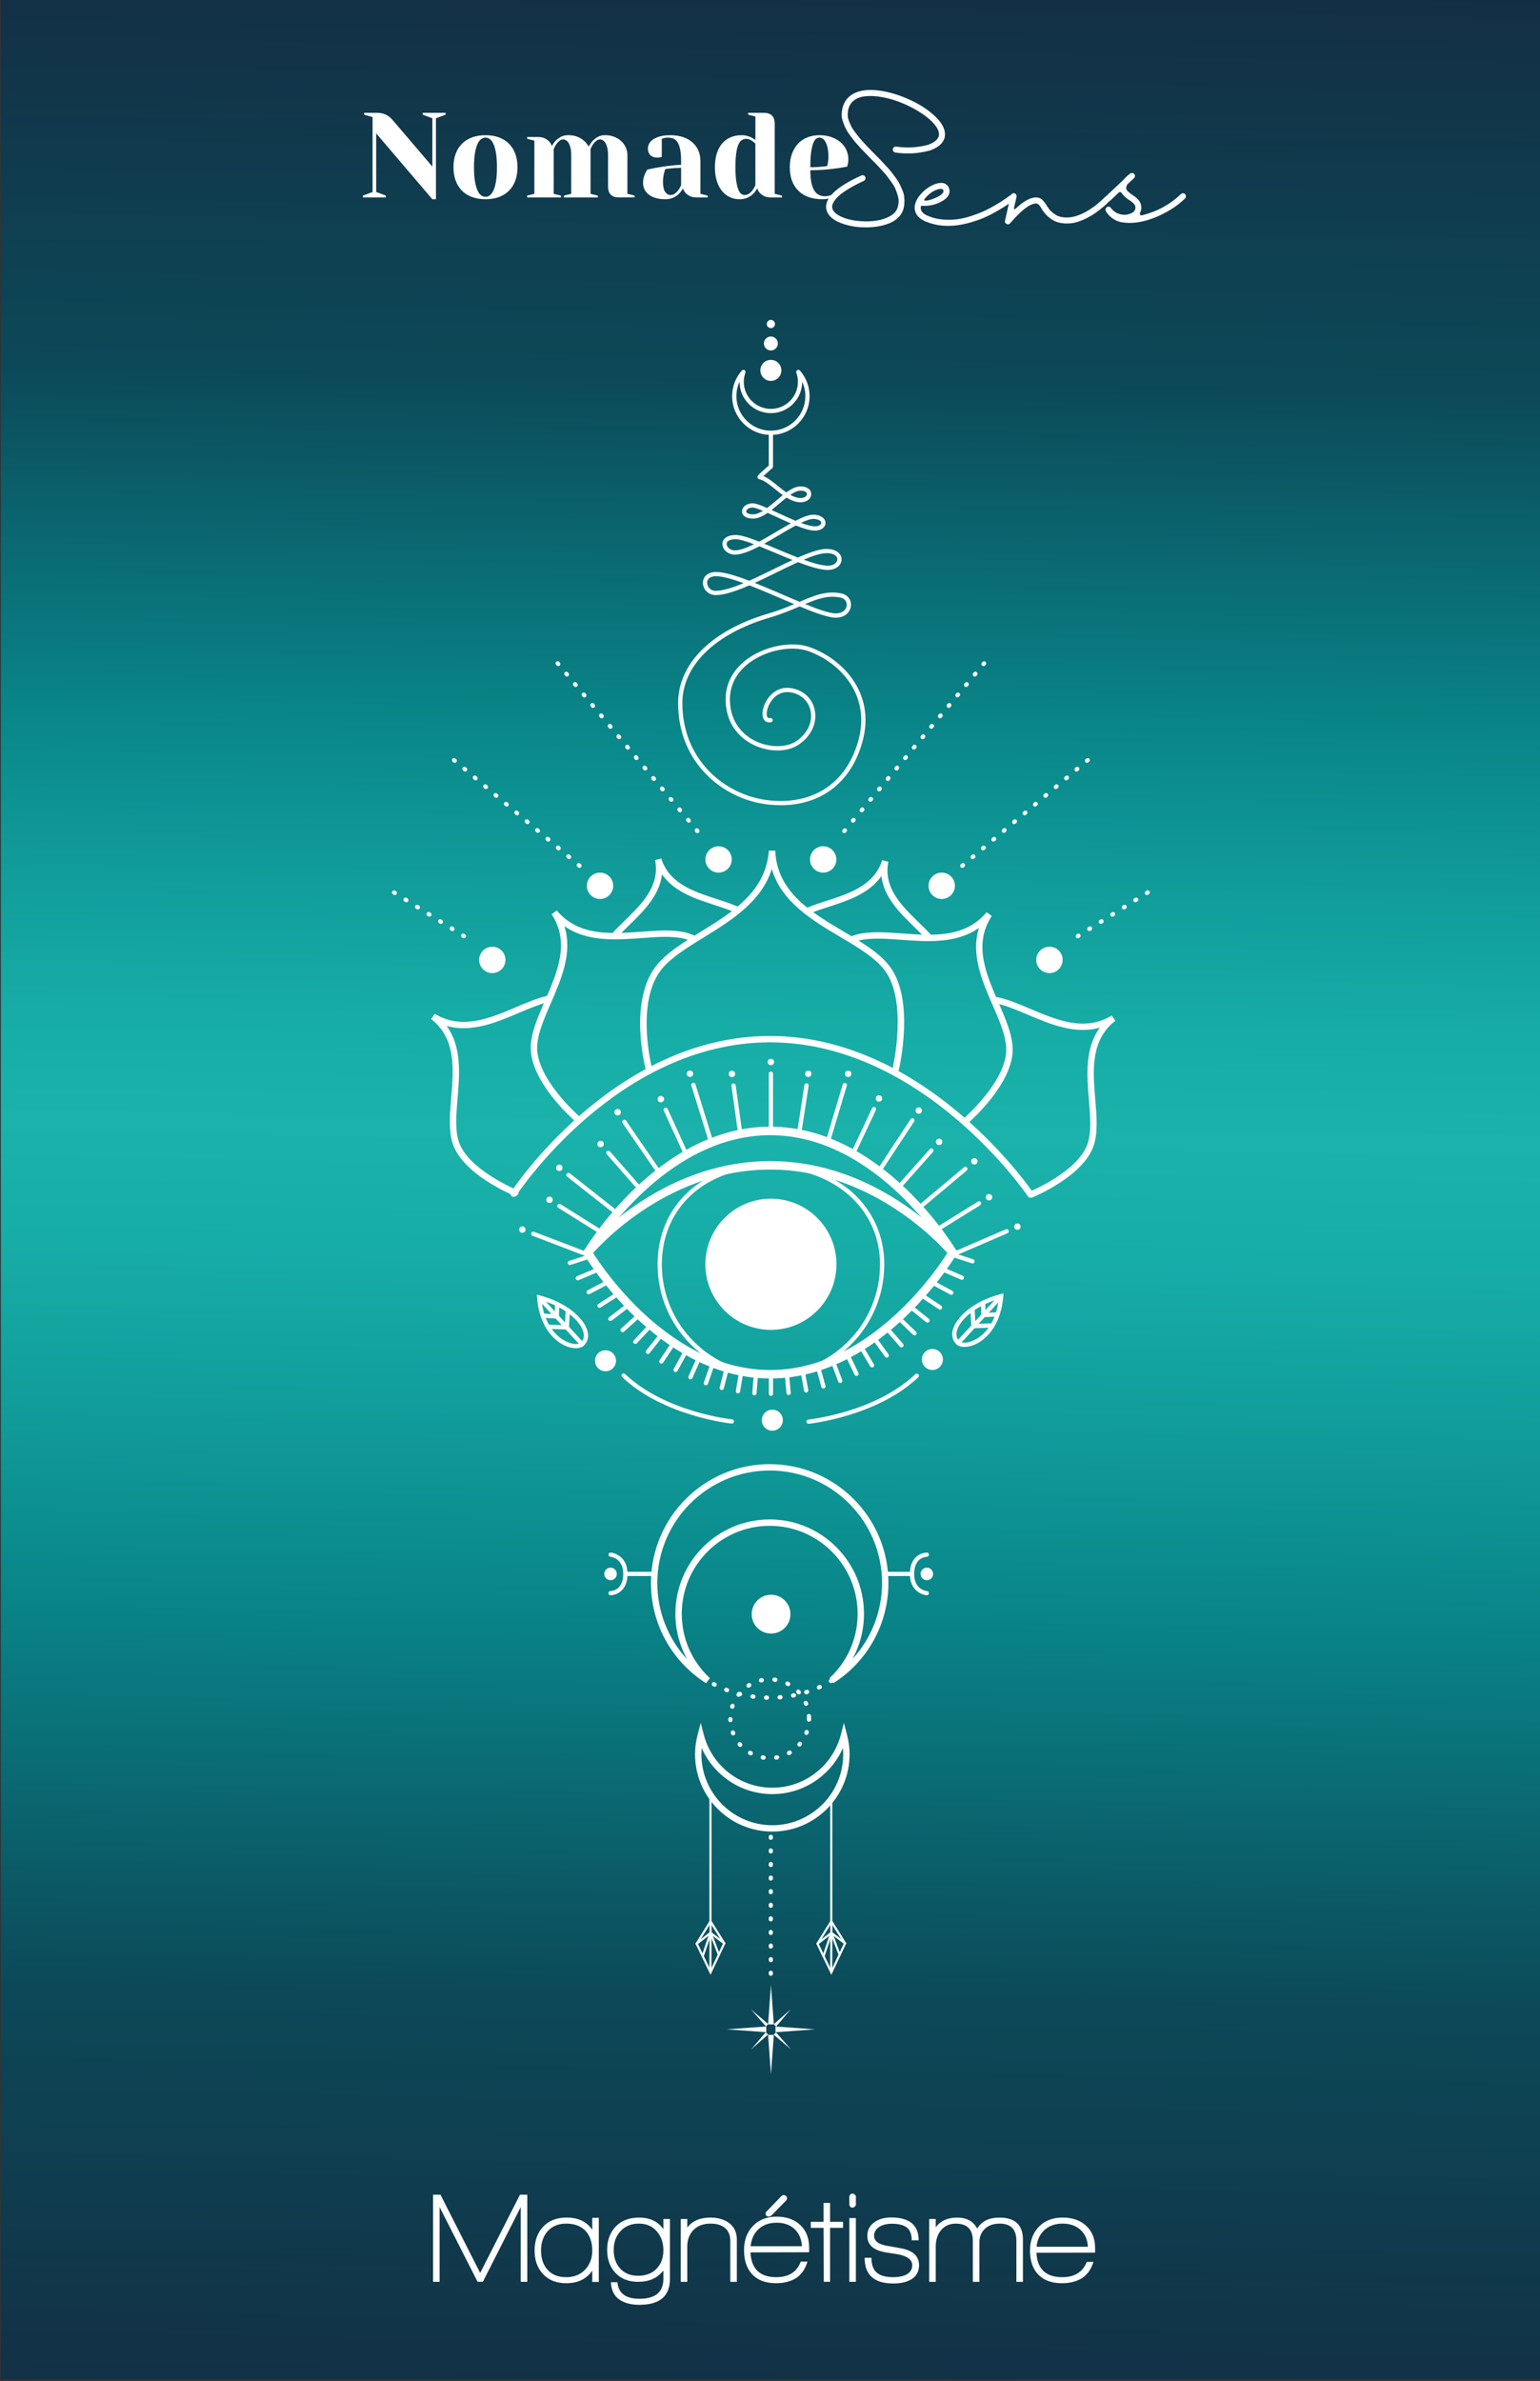 <?xml version="1.0" encoding="utf-8"?>
<!-- Generator: Adobe Illustrator 16.0.0, SVG Export Plug-In . SVG Version: 6.00 Build 0)  -->
<!DOCTYPE svg PUBLIC "-//W3C//DTD SVG 1.1//EN" "http://www.w3.org/Graphics/SVG/1.1/DTD/svg11.dtd">
<svg version="1.1" id="Calque_1" xmlns="http://www.w3.org/2000/svg" xmlns:xlink="http://www.w3.org/1999/xlink" x="0px" y="0px"
	 width="155.91px" height="240.94px" viewBox="0 0 155.91 240.94" enable-background="new 0 0 155.91 240.94" xml:space="preserve">
<rect x="0" y="0" width="155.91" height="240.94" fill="#333333" stroke="none"/>
<linearGradient id="SVGID_1_" gradientUnits="userSpaceOnUse" x1="75.532" y1="263.884" x2="80.532" y2="-22.117">
	<stop  offset="5.003100e-04" style="stop-color:#16233B"/>
	<stop  offset="0.216" style="stop-color:#0C4958"/>
	<stop  offset="0.284" style="stop-color:#0A6771"/>
	<stop  offset="0.356" style="stop-color:#098689"/>
	<stop  offset="0.422" style="stop-color:#119D9B"/>
	<stop  offset="0.48" style="stop-color:#17ADA7"/>
	<stop  offset="0.522" style="stop-color:#1AB2AB"/>
	<stop  offset="0.558" style="stop-color:#17ADA7"/>
	<stop  offset="0.609" style="stop-color:#119D9B"/>
	<stop  offset="0.666" style="stop-color:#098689"/>
	<stop  offset="0.729" style="stop-color:#0A6771"/>
	<stop  offset="0.788" style="stop-color:#0C4958"/>
	<stop  offset="0.986" style="stop-color:#16233C"/>
</linearGradient>
<rect x="0.088" y="-0.225" fill="url(#SVGID_1_)" width="155.911" height="240.94"/>
<g>
	<g>
		<path fill="#FFFFFF" d="M43.77,11.967l-0.978-0.366v-0.183h2.323v0.183l-0.979,0.366v8.192H43.77l-5.685-6.663v5.93l0.979,0.366
			v0.184h-2.323v-0.184l0.978-0.366v-7.581l-0.855-0.244v-0.183h1.284c0.244,0,0.456,0.026,0.636,0.079
			c0.179,0.054,0.335,0.122,0.471,0.207c0.135,0.086,0.25,0.181,0.348,0.281c0.099,0.103,0.184,0.198,0.258,0.288l3.911,4.584
			V11.967z"/>
		<path fill="#FFFFFF" d="M49.149,13.68c0.506,0,0.958,0.072,1.358,0.22c0.398,0.146,0.739,0.361,1.021,0.643
			s0.495,0.621,0.642,1.021c0.146,0.398,0.221,0.852,0.221,1.356c0,0.506-0.074,0.958-0.221,1.356c-0.146,0.4-0.36,0.74-0.642,1.021
			c-0.281,0.28-0.622,0.495-1.021,0.642c-0.4,0.147-0.853,0.221-1.358,0.221c-0.505,0-0.956-0.073-1.356-0.221
			c-0.398-0.146-0.74-0.361-1.021-0.642c-0.281-0.281-0.494-0.621-0.642-1.021c-0.146-0.398-0.22-0.851-0.22-1.356
			c0-0.505,0.073-0.958,0.22-1.356c0.147-0.399,0.36-0.739,0.642-1.021s0.623-0.496,1.021-0.643
			C48.193,13.752,48.644,13.68,49.149,13.68z M49.149,19.915c0.14,0,0.278-0.045,0.417-0.135c0.137-0.089,0.262-0.245,0.372-0.47
			c0.111-0.225,0.2-0.53,0.27-0.917c0.068-0.388,0.104-0.878,0.104-1.474c0-0.595-0.036-1.085-0.104-1.474
			c-0.069-0.386-0.158-0.692-0.27-0.916c-0.11-0.225-0.235-0.382-0.372-0.471c-0.139-0.09-0.277-0.135-0.417-0.135
			c-0.138,0-0.276,0.045-0.415,0.135c-0.14,0.089-0.263,0.246-0.372,0.471c-0.111,0.224-0.2,0.53-0.27,0.916
			c-0.07,0.389-0.104,0.879-0.104,1.474c0,0.596,0.033,1.086,0.104,1.474c0.069,0.387,0.158,0.692,0.27,0.917
			c0.109,0.225,0.232,0.381,0.372,0.47C48.873,19.87,49.011,19.915,49.149,19.915z"/>
		<path fill="#FFFFFF" d="M61.559,15.697c0-0.293-0.024-0.539-0.073-0.739c-0.05-0.199-0.112-0.362-0.19-0.49
			c-0.077-0.126-0.162-0.218-0.256-0.274c-0.095-0.057-0.186-0.086-0.275-0.086c-0.155,0-0.292,0.051-0.41,0.154
			c-0.118,0.102-0.222,0.213-0.311,0.335c-0.099,0.147-0.184,0.31-0.258,0.489v4.524l0.734,0.183v0.184h-3.423v-0.184l0.732-0.183
			v-3.913c0-0.293-0.023-0.539-0.072-0.739c-0.05-0.199-0.113-0.362-0.19-0.49c-0.077-0.126-0.162-0.218-0.256-0.274
			c-0.095-0.057-0.187-0.086-0.275-0.086c-0.155,0-0.291,0.051-0.41,0.154c-0.118,0.102-0.222,0.213-0.312,0.335
			c-0.098,0.147-0.184,0.31-0.257,0.489v4.524l0.733,0.183v0.184h-3.423v-0.184l0.733-0.183v-5.381l-0.733-0.183v-0.184h1.101
			c0.285,0,0.52,0.049,0.703,0.146s0.327,0.204,0.434,0.318c0.122,0.139,0.212,0.289,0.27,0.453c0.105-0.204,0.235-0.388,0.39-0.552
			c0.14-0.138,0.31-0.265,0.515-0.379c0.204-0.114,0.452-0.17,0.745-0.17c0.489,0,0.911,0.107,1.267,0.324
			c0.354,0.215,0.624,0.495,0.812,0.837c0.105-0.212,0.236-0.403,0.391-0.575c0.139-0.146,0.311-0.281,0.514-0.403
			c0.204-0.121,0.452-0.183,0.745-0.183c0.334,0,0.641,0.053,0.918,0.159c0.276,0.105,0.515,0.249,0.715,0.433
			s0.355,0.397,0.464,0.643c0.11,0.244,0.167,0.505,0.167,0.782v3.913l0.732,0.183v0.184H62.66c-0.733,0-1.101-0.366-1.101-1.102
			V15.697z"/>
		<path fill="#FFFFFF" d="M67.855,13.68c0.489,0,0.924,0.064,1.303,0.195s0.698,0.311,0.959,0.544
			c0.261,0.231,0.459,0.51,0.594,0.831c0.135,0.322,0.201,0.675,0.201,1.059v3.301l0.734,0.183v0.184h-1.101
			c-0.294,0-0.531-0.047-0.71-0.141c-0.18-0.094-0.321-0.198-0.428-0.312c-0.122-0.14-0.212-0.293-0.269-0.466
			c-0.105,0.213-0.24,0.396-0.403,0.552c-0.14,0.139-0.323,0.265-0.551,0.379s-0.502,0.171-0.819,0.171
			c-0.383,0-0.715-0.043-0.996-0.128c-0.281-0.086-0.516-0.204-0.703-0.355c-0.188-0.15-0.327-0.325-0.422-0.525
			c-0.094-0.2-0.141-0.414-0.141-0.642c0-0.188,0.02-0.361,0.062-0.52c0.041-0.159,0.089-0.3,0.147-0.422
			c0.064-0.147,0.138-0.281,0.22-0.403c0.342-0.081,0.705-0.156,1.088-0.221c0.325-0.058,0.692-0.112,1.101-0.165
			c0.407-0.053,0.818-0.088,1.234-0.104v-0.365c0-0.474-0.03-0.865-0.091-1.175c-0.062-0.31-0.149-0.555-0.264-0.732
			c-0.113-0.18-0.255-0.305-0.422-0.373c-0.167-0.07-0.356-0.104-0.568-0.104c-0.09,0-0.172,0.006-0.245,0.018
			c-0.073,0.013-0.138,0.027-0.195,0.043c-0.066,0.024-0.122,0.046-0.171,0.062v1.834c-0.058,0.017-0.11,0.028-0.159,0.036
			c-0.049,0.009-0.1,0.016-0.153,0.019c-0.053,0.005-0.112,0.007-0.177,0.007c-0.277,0-0.499-0.084-0.667-0.251
			c-0.167-0.167-0.25-0.39-0.25-0.666c0-0.172,0.044-0.337,0.129-0.495c0.085-0.16,0.22-0.302,0.403-0.428
			c0.183-0.127,0.417-0.229,0.702-0.307C67.113,13.718,67.456,13.68,67.855,13.68z M67.366,17.103
			c-0.048,0.105-0.089,0.229-0.122,0.366c-0.032,0.114-0.062,0.249-0.085,0.404c-0.024,0.154-0.038,0.325-0.038,0.514
			c0,0.487,0.076,0.835,0.227,1.039c0.151,0.203,0.319,0.306,0.508,0.306c0.188,0,0.349-0.051,0.482-0.154
			c0.135-0.101,0.248-0.213,0.337-0.335c0.106-0.146,0.2-0.31,0.281-0.489v-1.772c-0.188,0-0.375,0.006-0.562,0.018
			c-0.187,0.013-0.359,0.026-0.513,0.043C67.7,17.067,67.53,17.086,67.366,17.103z"/>
		<path fill="#FFFFFF" d="M77.331,11.418c0.732,0,1.1,0.365,1.1,1.101v7.091l0.734,0.183v0.184h-1.101
			c-0.293,0-0.529-0.047-0.709-0.141c-0.179-0.094-0.321-0.198-0.428-0.312c-0.122-0.14-0.212-0.293-0.269-0.466
			c-0.105,0.213-0.24,0.396-0.402,0.552c-0.141,0.139-0.323,0.265-0.552,0.379c-0.228,0.114-0.501,0.171-0.818,0.171
			c-0.351,0-0.679-0.069-0.984-0.208c-0.307-0.139-0.571-0.342-0.794-0.612c-0.226-0.268-0.402-0.604-0.533-1.007
			c-0.131-0.404-0.195-0.875-0.195-1.413s0.064-1.009,0.195-1.412s0.314-0.739,0.551-1.008c0.236-0.271,0.52-0.474,0.849-0.611
			c0.331-0.139,0.696-0.208,1.096-0.208c0.212,0,0.405,0.023,0.581,0.072c0.175,0.05,0.323,0.106,0.446,0.172
			c0.146,0.073,0.272,0.154,0.379,0.245v-2.386l-0.734-0.183v-0.183H77.331z M76.475,14.536c-0.09-0.09-0.184-0.172-0.282-0.245
			c-0.089-0.064-0.187-0.121-0.294-0.17c-0.105-0.05-0.22-0.074-0.342-0.074c-0.155,0-0.299,0.039-0.434,0.117
			c-0.134,0.076-0.251,0.22-0.35,0.427c-0.097,0.208-0.175,0.499-0.231,0.875c-0.057,0.374-0.086,0.859-0.086,1.454
			c0,0.579,0.029,1.052,0.086,1.418c0.057,0.367,0.128,0.655,0.214,0.861c0.086,0.209,0.184,0.35,0.293,0.422
			c0.11,0.074,0.218,0.111,0.324,0.111c0.188,0,0.349-0.051,0.483-0.154c0.134-0.101,0.247-0.213,0.336-0.335
			c0.105-0.146,0.199-0.31,0.282-0.489V14.536z"/>
		<path fill="#FFFFFF" d="M83.26,20.16c-1.043,0-1.855-0.288-2.434-0.862s-0.867-1.367-0.867-2.378c0-0.505,0.072-0.958,0.219-1.356
			c0.146-0.399,0.352-0.739,0.611-1.021c0.262-0.281,0.578-0.496,0.949-0.643c0.369-0.147,0.775-0.22,1.215-0.22
			c0.457,0,0.867,0.064,1.23,0.195c0.361,0.131,0.67,0.306,0.922,0.526c0.254,0.22,0.447,0.478,0.582,0.775
			c0.133,0.298,0.201,0.614,0.201,0.948c0,0.114-0.006,0.213-0.018,0.299c-0.014,0.086-0.029,0.161-0.043,0.227
			c-0.025,0.082-0.045,0.151-0.062,0.207c-0.359,0.074-0.736,0.135-1.137,0.184c-0.344,0.05-0.736,0.092-1.186,0.129
			s-0.918,0.055-1.406,0.055c0,0.505,0.037,0.927,0.109,1.266c0.074,0.338,0.176,0.607,0.307,0.807s0.285,0.342,0.465,0.428
			c0.178,0.086,0.375,0.129,0.586,0.129c0.244,0,0.475-0.045,0.691-0.135s0.402-0.21,0.562-0.361
			c0.158-0.15,0.191-0.129,0.285-0.321c0.094-0.191,0.484-0.291,0.375-0.063c-0.109,0.229-0.268,0.431-0.471,0.604
			c-0.205,0.176-0.449,0.316-0.734,0.423C83.928,20.106,83.609,20.16,83.26,20.16z M82.037,16.919c0.275,0,0.521-0.006,0.732-0.019
			c0.213-0.012,0.393-0.026,0.539-0.043c0.172-0.016,0.318-0.036,0.439-0.061c0.016-0.081,0.037-0.172,0.062-0.27
			c0.016-0.089,0.029-0.189,0.043-0.299c0.012-0.11,0.018-0.227,0.018-0.349c0-0.367-0.029-0.675-0.086-0.923
			s-0.129-0.45-0.215-0.605c-0.084-0.154-0.184-0.265-0.293-0.329c-0.109-0.066-0.217-0.099-0.324-0.099
			c-0.105,0-0.213,0.039-0.324,0.116c-0.109,0.078-0.207,0.225-0.293,0.44c-0.086,0.215-0.156,0.52-0.213,0.91
			C82.064,15.783,82.037,16.292,82.037,16.919z"/>
	</g>
	<g>
		<path fill="#FFFFFF" d="M91.439,21.226c-0.107,0.315-0.291,0.593-0.547,0.832c-0.26,0.238-0.566,0.425-0.92,0.56
			c-0.354,0.136-0.721,0.232-1.102,0.294c-0.381,0.062-0.781,0.093-1.195,0.093c-0.186,0-0.361-0.003-0.531-0.012
			c-0.385-0.023-0.764-0.077-1.137-0.162c-0.373-0.084-0.73-0.196-1.068-0.34c-0.34-0.143-0.625-0.329-0.854-0.56
			c-0.232-0.232-0.375-0.488-0.428-0.773c-0.102-0.547,0.146-1.104,0.738-1.675s1.525-1.144,2.795-1.721
			c0.107-0.054,0.209-0.047,0.305,0.018c0.096,0.066,0.139,0.158,0.129,0.277c-0.012,0.12-0.072,0.202-0.182,0.249
			c-0.584,0.269-1.09,0.534-1.518,0.796c-0.426,0.261-0.746,0.486-0.957,0.676c-0.213,0.188-0.379,0.373-0.498,0.554
			c-0.119,0.182-0.188,0.323-0.207,0.428c-0.02,0.104-0.021,0.197-0.006,0.282c0.062,0.338,0.369,0.635,0.924,0.89
			c0.555,0.254,1.223,0.403,2.01,0.449c0.529,0.039,1.047,0.021,1.547-0.058c0.498-0.076,0.951-0.225,1.355-0.443
			c0.404-0.22,0.66-0.5,0.768-0.838c0.07-0.208,0.109-0.418,0.117-0.63c0.008-0.211-0.023-0.428-0.094-0.651
			c-0.068-0.224-0.143-0.431-0.219-0.624c-0.076-0.191-0.201-0.41-0.375-0.651c-0.174-0.243-0.324-0.448-0.451-0.618
			s-0.311-0.385-0.555-0.646c-0.242-0.262-0.432-0.466-0.57-0.611c-0.139-0.146-0.346-0.354-0.625-0.624
			c-0.252-0.27-0.447-0.472-0.582-0.607c-0.135-0.134-0.318-0.33-0.553-0.588c-0.236-0.258-0.414-0.464-0.537-0.618
			s-0.271-0.354-0.445-0.601c-0.174-0.246-0.301-0.456-0.381-0.629c-0.082-0.174-0.162-0.377-0.242-0.612
			c-0.082-0.234-0.127-0.448-0.133-0.64c-0.008-0.192,0.01-0.4,0.051-0.624c0.043-0.224,0.113-0.438,0.215-0.646
			c0.283-0.569,0.77-0.956,1.453-1.16c0.686-0.205,1.529-0.214,2.529-0.029c0.924,0.177,1.852,0.484,2.783,0.924
			s1.723,0.96,2.373,1.564s0.998,1.184,1.045,1.737c0.068,0.771-0.42,1.355-1.467,1.755c-1.17,0.324-2.355,0.397-3.557,0.22
			c-0.076-0.015-0.141-0.056-0.191-0.121c-0.049-0.065-0.068-0.139-0.057-0.22s0.051-0.146,0.115-0.196
			c0.066-0.05,0.137-0.07,0.215-0.063c1.1,0.162,2.186,0.101,3.256-0.185c0.762-0.292,1.123-0.67,1.084-1.132
			c-0.039-0.423-0.344-0.891-0.916-1.402c-0.574-0.512-1.299-0.979-2.178-1.403c-0.877-0.423-1.752-0.715-2.621-0.877
			c-0.293-0.054-0.582-0.091-0.865-0.109c-0.287-0.021-0.596-0.012-0.93,0.023c-0.336,0.034-0.639,0.13-0.914,0.287
			c-0.271,0.159-0.477,0.376-0.617,0.653c-0.084,0.169-0.141,0.345-0.166,0.525c-0.027,0.181-0.037,0.352-0.029,0.514
			c0.008,0.161,0.053,0.343,0.133,0.543s0.158,0.375,0.23,0.524c0.074,0.15,0.189,0.333,0.354,0.55
			c0.16,0.215,0.297,0.392,0.41,0.53c0.109,0.139,0.275,0.327,0.496,0.565c0.219,0.239,0.391,0.422,0.514,0.549
			s0.311,0.317,0.564,0.571c0.262,0.262,0.459,0.462,0.59,0.601c0.131,0.138,0.314,0.335,0.553,0.589
			c0.24,0.254,0.42,0.461,0.543,0.618c0.125,0.157,0.277,0.359,0.457,0.605c0.182,0.246,0.316,0.46,0.404,0.642
			c0.088,0.181,0.184,0.388,0.281,0.622c0.102,0.236,0.162,0.455,0.186,0.658c0.023,0.205,0.029,0.422,0.018,0.653
			C91.549,20.776,91.508,21.002,91.439,21.226z"/>
		<path fill="#FFFFFF" d="M102.391,19.76c0.08,0.007,0.148,0.045,0.201,0.109c0.055,0.065,0.078,0.141,0.07,0.225
			c-0.008,0.085-0.047,0.154-0.115,0.208c-0.115,0.093-0.258,0.2-0.428,0.324c-0.17,0.123-0.496,0.328-0.98,0.617
			c-0.486,0.288-0.969,0.541-1.449,0.757c-0.482,0.215-1.061,0.411-1.738,0.589c-0.678,0.177-1.324,0.265-1.939,0.265
			c-0.785,0.008-1.539-0.134-2.264-0.427c-0.23-0.093-0.426-0.202-0.584-0.329c-0.156-0.128-0.273-0.25-0.352-0.369
			c-0.076-0.119-0.133-0.247-0.166-0.382c-0.035-0.135-0.051-0.252-0.047-0.352c0.004-0.101,0.018-0.2,0.041-0.301
			c0.084-0.361,0.285-0.72,0.6-1.074c0.316-0.354,0.668-0.63,1.057-0.83s0.738-0.293,1.045-0.278c0.207,0,0.387,0.074,0.537,0.221
			c0.15,0.146,0.232,0.326,0.248,0.542c0.039,0.369-0.17,0.704-0.623,1.005c-0.654,0.408-1.371,0.589-2.146,0.542
			c-0.041-0.007-0.074,0-0.105,0.023s-0.043,0.054-0.035,0.093c-0.053,0.392,0.201,0.7,0.764,0.923
			c0.5,0.209,1.037,0.33,1.615,0.364c0.578,0.035,1.115,0.006,1.617-0.086c0.5-0.093,1.012-0.235,1.535-0.429
			c0.523-0.191,0.971-0.386,1.346-0.582c0.373-0.197,0.734-0.404,1.086-0.624c0.35-0.219,0.588-0.375,0.715-0.467
			c0.127-0.093,0.217-0.162,0.271-0.208C102.234,19.775,102.311,19.751,102.391,19.76z M93.621,20.118
			c-0.1,0.139-0.057,0.2,0.127,0.185c0.324-0.022,0.734-0.162,1.236-0.415c0.076-0.046,0.143-0.085,0.195-0.115
			c0.24-0.162,0.352-0.308,0.336-0.438c-0.008-0.086-0.027-0.141-0.059-0.168s-0.08-0.044-0.15-0.053
			c-0.246-0.015-0.531,0.074-0.859,0.267S93.846,19.818,93.621,20.118z"/>
		<path fill="#FFFFFF" d="M112.026,19.887c0.084,0,0.158,0.026,0.219,0.08s0.094,0.124,0.098,0.208s-0.025,0.158-0.086,0.22
			c-0.047,0.054-0.111,0.123-0.197,0.208c-0.084,0.085-0.242,0.224-0.473,0.416s-0.467,0.373-0.705,0.543
			c-0.236,0.168-0.529,0.34-0.871,0.513c-0.342,0.174-0.68,0.308-1.01,0.404s-0.691,0.141-1.08,0.134
			c-0.389-0.009-0.756-0.082-1.102-0.221c-0.602-0.299-1.066-0.742-1.398-1.327c0-0.008-0.018-0.038-0.051-0.092
			c-0.035-0.055-0.066-0.099-0.094-0.133c-0.025-0.035-0.061-0.076-0.102-0.122c-0.043-0.047-0.09-0.081-0.141-0.104
			c-0.051-0.024-0.102-0.031-0.156-0.024c-0.615,0.017-1.485,0.682-2.608,1.999c-0.1,0.115-0.221,0.139-0.365,0.068
			c-0.141-0.068-0.193-0.181-0.154-0.335l0.576-2.54c0.016-0.076,0.061-0.139,0.133-0.185c0.074-0.047,0.15-0.06,0.232-0.04
			c0.08,0.02,0.143,0.064,0.186,0.139c0.041,0.073,0.055,0.147,0.039,0.226l-0.266,1.143c-0.008,0.038,0.008,0.066,0.047,0.087
			c0.037,0.019,0.072,0.013,0.104-0.018c0.854-0.809,1.575-1.194,2.159-1.155c0.246,0.016,0.455,0.115,0.623,0.301
			c0.131,0.139,0.246,0.288,0.346,0.45c0.262,0.478,0.633,0.843,1.109,1.097c0.238,0.101,0.488,0.158,0.75,0.174
			c0.262,0.015,0.51,0.001,0.744-0.041c0.236-0.042,0.475-0.111,0.723-0.208c0.246-0.096,0.471-0.201,0.676-0.317
			c0.203-0.115,0.406-0.242,0.611-0.38c0.203-0.14,0.375-0.267,0.514-0.383c0.139-0.115,0.273-0.229,0.404-0.346
			c0.131-0.115,0.217-0.196,0.26-0.243c0.043-0.045,0.076-0.081,0.098-0.104C111.872,19.917,111.94,19.887,112.026,19.887z"/>
		<path fill="#FFFFFF" d="M119.761,19.551c0.086,0,0.156,0.03,0.215,0.088c0.057,0.058,0.086,0.128,0.086,0.214
			c0,0.084-0.027,0.157-0.08,0.219c-0.67,0.669-1.541,1.251-2.609,1.743c-1.07,0.493-2.07,0.739-3.002,0.739
			c-0.201,0-0.393-0.012-0.578-0.034c-0.385-0.032-0.74-0.149-1.062-0.353c-0.322-0.204-0.58-0.472-0.773-0.803
			c-0.039-0.069-0.047-0.143-0.029-0.219c0.021-0.077,0.064-0.139,0.133-0.185c0.07-0.047,0.145-0.06,0.225-0.042
			c0.082,0.021,0.145,0.064,0.191,0.135c0.254,0.338,0.586,0.552,0.998,0.64c0.412,0.089,0.803,0.029,1.172-0.18
			c0.162-0.092,0.262-0.228,0.295-0.409c0.035-0.181-0.014-0.341-0.145-0.479c-0.131-0.139-0.275-0.259-0.438-0.358
			c-0.324-0.192-0.594-0.438-0.809-0.739c-0.031-0.054-0.076-0.085-0.139-0.092c-0.062-0.008-0.111,0.007-0.15,0.046l-0.877,0.831
			c-0.086,0.077-0.186,0.101-0.301,0.07c-0.115-0.031-0.186-0.104-0.213-0.221c-0.027-0.115,0.006-0.215,0.098-0.3l1.766-1.662
			c0.201-0.239,0.428-0.45,0.682-0.636c0.062-0.046,0.135-0.065,0.215-0.058c0.08,0.009,0.146,0.043,0.201,0.104
			c0.055,0.061,0.078,0.132,0.07,0.213s-0.039,0.149-0.094,0.202l-0.635,0.589c-0.1,0.116-0.152,0.25-0.16,0.404
			c0,0.124,0.059,0.241,0.178,0.352c0.119,0.113,0.291,0.245,0.514,0.399c0.238,0.139,0.443,0.315,0.611,0.53
			c0.133,0.186,0.207,0.391,0.227,0.617c0.02,0.229-0.025,0.442-0.133,0.643c-0.031,0.061-0.025,0.119,0.018,0.172
			c0.041,0.055,0.098,0.074,0.166,0.058c1.51-0.361,2.83-1.077,3.961-2.147C119.606,19.583,119.677,19.551,119.761,19.551z"/>
	</g>
</g>
<g>
	<rect x="-0.829" y="222.062" fill="none" width="155.91" height="18.878"/>
	<path fill="#FFFFFF" d="M52.72,230.877v-7.566l-3.835,7.566h-0.533l-3.848-7.566v7.566h-0.663v-8.814h0.754l4.018,7.917
		l4.029-7.917h0.741v8.814H52.72z"/>
	<path fill="#FFFFFF" d="M59.96,230.89v-1.144c-0.58,0.849-1.46,1.273-2.639,1.273c-1.005,0-1.799-0.32-2.379-0.962
		c-0.546-0.606-0.819-1.387-0.819-2.341c0-0.979,0.277-1.771,0.832-2.379c0.581-0.641,1.387-0.961,2.418-0.961
		c1.162,0,2.023,0.411,2.587,1.234v-1.209h0.663v6.487H59.96z M59.298,225.742c-0.469-0.504-1.132-0.755-1.989-0.755
		c-0.798,0-1.431,0.269-1.898,0.806c-0.425,0.504-0.637,1.145-0.637,1.924c0,0.789,0.212,1.426,0.637,1.912
		c0.451,0.52,1.084,0.779,1.898,0.779c0.806,0,1.449-0.256,1.931-0.767c0.48-0.511,0.721-1.153,0.721-1.925
		C59.96,226.885,59.739,226.227,59.298,225.742z"/>
	<path fill="#FFFFFF" d="M64.731,233.203c-0.78,0-1.417-0.151-1.911-0.455c-0.606-0.363-0.932-0.975-0.975-1.832h0.663
		c0.095,1.117,0.84,1.676,2.235,1.676c1.612,0,2.418-0.676,2.418-2.027v-0.832c-0.589,0.763-1.438,1.145-2.548,1.145
		c-0.971,0-1.737-0.299-2.301-0.897s-0.845-1.374-0.845-2.327c0-0.971,0.288-1.76,0.864-2.365c0.576-0.607,1.367-0.91,2.372-0.91
		c1.093,0,1.911,0.39,2.457,1.17v-1.027h0.663v6.059C67.825,232.328,66.794,233.203,64.731,233.203z M64.68,224.987
		c-0.78,0-1.404,0.261-1.872,0.78c-0.451,0.485-0.676,1.109-0.676,1.872c0,0.771,0.208,1.391,0.624,1.858
		c0.441,0.512,1.053,0.768,1.833,0.768c0.797,0,1.425-0.238,1.885-0.715c0.459-0.477,0.688-1.102,0.688-1.873
		c0-0.762-0.226-1.4-0.676-1.917C66.036,225.246,65.434,224.987,64.68,224.987z"/>
	<path fill="#FFFFFF" d="M73.936,230.877v-4.147c0-0.563-0.183-1.001-0.546-1.313c-0.355-0.285-0.841-0.429-1.456-0.429
		c-0.729,0-1.303,0.215-1.723,0.644c-0.421,0.43-0.631,0.99-0.631,1.684v3.562h-0.663v-6.357h0.663v0.871
		c0.503-0.676,1.283-1.014,2.34-1.014c0.771,0,1.4,0.182,1.886,0.545c0.528,0.399,0.793,0.963,0.793,1.69v4.265H73.936z"/>
	<path fill="#FFFFFF" d="M75.977,227.899c0.087,1.673,0.958,2.509,2.613,2.509c1.256,0,2.084-0.523,2.482-1.572h0.677
		c-0.252,0.822-0.681,1.403-1.287,1.742c-0.529,0.294-1.162,0.441-1.898,0.441c-1.065,0-1.881-0.312-2.444-0.936
		c-0.528-0.581-0.793-1.387-0.793-2.418c0-1.006,0.302-1.82,0.904-2.444c0.602-0.624,1.401-0.937,2.398-0.937
		c0.996,0,1.794,0.282,2.392,0.846c0.598,0.562,0.897,1.326,0.897,2.287v0.469L75.977,227.899z M78.629,224.896
		c-0.746,0-1.353,0.213-1.82,0.637c-0.468,0.425-0.741,1.006-0.819,1.742h5.2c-0.043-0.736-0.295-1.317-0.754-1.742
		C79.977,225.109,79.374,224.896,78.629,224.896z M79.604,222.635l-1.508,1.533c-0.087,0.07-0.169,0.104-0.247,0.104
		c-0.226,0-0.338-0.1-0.338-0.299c0-0.078,0.034-0.151,0.104-0.222l1.47-1.521c0.13-0.147,0.29-0.165,0.48-0.052
		c0.078,0.069,0.117,0.147,0.117,0.234C79.682,222.475,79.655,222.548,79.604,222.635z"/>
	<path fill="#FFFFFF" d="M84.037,225.416v5.461h-0.638l-0.025-5.461h-1.287v-0.61h1.287v-1.911h0.663v1.911h1.312v0.61H84.037z"/>
	<path fill="#FFFFFF" d="M86.299,223.375c-0.139,0-0.243-0.086-0.312-0.26v-0.91c0.078-0.173,0.183-0.26,0.312-0.26
		c0.104,0,0.221,0.078,0.351,0.234v0.962C86.528,223.297,86.411,223.375,86.299,223.375z M85.986,230.877v-6.449h0.663v6.449H85.986
		z"/>
	<path fill="#FFFFFF" d="M90.433,231.045c-1.933,0-2.899-0.866-2.899-2.6h0.689c0,0.686,0.177,1.184,0.532,1.495
		s0.919,0.468,1.69,0.468c0.52,0,0.949-0.082,1.287-0.246c0.416-0.217,0.624-0.538,0.624-0.963c0-0.52-0.434-0.879-1.3-1.078
		c-0.062-0.018-0.494-0.088-1.301-0.209c-1.3-0.199-1.949-0.762-1.949-1.689c0-0.607,0.26-1.079,0.779-1.417
		c0.442-0.295,0.984-0.442,1.625-0.442c1.863,0,2.795,0.771,2.795,2.314h-0.701c0-0.59-0.161-1.016-0.481-1.281
		c-0.32-0.264-0.836-0.396-1.547-0.396c-0.477,0-0.88,0.096-1.209,0.287c-0.382,0.225-0.572,0.537-0.572,0.936
		c0,0.52,0.425,0.854,1.274,1.001c0.225,0.044,0.685,0.126,1.378,0.247c1.265,0.217,1.897,0.793,1.897,1.729
		c0,0.659-0.285,1.148-0.857,1.469C91.728,230.92,91.143,231.045,90.433,231.045z"/>
	<path fill="#FFFFFF" d="M102.899,230.877v-4.147c0-1.161-0.563-1.742-1.689-1.742c-0.624,0-1.123,0.174-1.495,0.521
		c-0.373,0.346-0.56,0.811-0.56,1.391v3.979h-0.663v-4.147c0-1.161-0.576-1.742-1.729-1.742c-0.65,0-1.161,0.239-1.534,0.716
		c-0.329,0.433-0.494,0.971-0.494,1.611v3.562h-0.663v-6.357h0.663v0.832c0.485-0.65,1.205-0.975,2.158-0.975
		c0.979,0,1.659,0.372,2.041,1.117c0.434-0.745,1.183-1.117,2.249-1.117c1.586,0,2.379,0.745,2.379,2.235v4.265H102.899z"/>
	<path fill="#FFFFFF" d="M104.928,227.938c0.087,1.646,0.958,2.47,2.613,2.47c1.256,0,2.084-0.516,2.482-1.547h0.677
		c-0.252,0.814-0.681,1.387-1.287,1.717c-0.529,0.294-1.162,0.441-1.898,0.441c-1.065,0-1.881-0.308-2.444-0.923
		c-0.528-0.572-0.793-1.365-0.793-2.38c0-0.996,0.302-1.802,0.904-2.418c0.602-0.615,1.401-0.922,2.398-0.922
		c0.996,0,1.794,0.279,2.392,0.838s0.897,1.311,0.897,2.256v0.455L104.928,227.938z M107.58,224.987
		c-0.737,0-1.342,0.208-1.813,0.624c-0.473,0.416-0.748,0.988-0.826,1.717h5.2c-0.043-0.729-0.297-1.301-0.761-1.717
		C108.917,225.195,108.316,224.987,107.58,224.987z"/>
</g>
<g>
	<path fill="#FFFFFF" d="M59.515,127.168c-0.074,0-0.148-0.02-0.217-0.059c-0.204-0.119-0.274-0.383-0.154-0.588
		c0.074-0.125,7.436-12.523,18.834-12.523c11.398,0,18.762,12.398,18.835,12.523c0.12,0.205,0.05,0.467-0.155,0.588
		c-0.203,0.121-0.469,0.049-0.586-0.154c-0.072-0.121-7.193-12.096-18.094-12.096c-10.91,0-18.021,11.975-18.092,12.096
		C59.807,127.092,59.662,127.168,59.515,127.168z"/>
	<path fill="#FFFFFF" d="M59.515,127.168c-0.096,0-0.192-0.031-0.271-0.098c-0.185-0.148-0.212-0.42-0.062-0.604
		c0.074-0.09,7.441-8.986,18.797-8.986c11.356,0,18.724,8.896,18.797,8.986c0.15,0.184,0.123,0.455-0.062,0.604
		c-0.184,0.152-0.454,0.123-0.604-0.061c-0.07-0.088-7.191-8.67-18.131-8.67c-10.952,0-18.06,8.583-18.13,8.67
		C59.763,127.113,59.64,127.168,59.515,127.168z"/>
	<path fill="#FFFFFF" d="M77.979,139.477c-11.399,0-18.761-12.396-18.834-12.521c-0.12-0.205-0.05-0.469,0.154-0.588
		c0.205-0.121,0.468-0.051,0.587,0.154c0.071,0.121,7.192,12.096,18.093,12.096c10.91,0,18.021-11.975,18.092-12.096
		c0.119-0.205,0.385-0.273,0.588-0.156c0.205,0.121,0.275,0.385,0.155,0.59C96.74,127.08,89.377,139.477,77.979,139.477z"/>
	<path fill="#FFFFFF" d="M78.048,139.41c-6.328,0-11.476-5.148-11.476-11.477c0-6.027,4.632-10.239,11.265-10.239
		c6.771,0,11.686,4.305,11.686,10.239C89.523,134.262,84.376,139.41,78.048,139.41z M77.837,118.125
		c-6.379,0-10.835,4.034-10.835,9.809c0,6.09,4.955,11.047,11.046,11.047c6.09,0,11.045-4.957,11.045-11.047
		C89.094,122.25,84.359,118.125,77.837,118.125z"/>
	<g>
		<circle fill="#FFFFFF" cx="78.048" cy="127.922" r="6.421"/>
		<path fill="#FFFFFF" d="M78.047,134.557c-3.659,0-6.636-2.977-6.636-6.635c0-3.66,2.977-6.637,6.636-6.637
			c3.66,0,6.636,2.977,6.636,6.637C84.684,131.58,81.707,134.557,78.047,134.557z M78.047,121.715c-3.422,0-6.206,2.785-6.206,6.207
			s2.784,6.205,6.206,6.205c3.423,0,6.207-2.783,6.207-6.205S81.471,121.715,78.047,121.715z"/>
	</g>
	<path fill="#FFFFFF" d="M94.006,95.116c-0.087,0-0.174-0.035-0.236-0.104c-0.361-0.393-0.76-0.782-1.181-1.193
		c-1.474-1.438-3.108-3.03-3.354-5.174c-1.234,1.774-3.391,2.476-5.336,3.108c-0.684,0.222-1.328,0.432-1.91,0.677
		c-0.163,0.07-0.353-0.007-0.422-0.17c-0.07-0.164,0.008-0.353,0.17-0.423c0.607-0.257,1.266-0.471,1.962-0.697
		c2.358-0.767,4.796-1.56,5.614-4.103l0.623,0.16c-0.515,2.632,1.324,4.425,3.104,6.16c0.428,0.417,0.833,0.812,1.205,1.218
		c0.121,0.133,0.112,0.335-0.02,0.456C94.162,95.088,94.084,95.116,94.006,95.116z"/>
	<path fill="#FFFFFF" d="M104.399,121.176c-0.126,0-0.246-0.074-0.297-0.199c-0.067-0.165,0.011-0.354,0.176-0.421
		c0.049-0.021,4.935-2.048,5.849-4.89c0.38-1.184,0.251-2.726,0.116-4.356c-0.205-2.472-0.435-5.217,1.103-7.33
		c-2.519,0.712-5.04-0.357-7.311-1.319c-1.171-0.496-2.276-0.964-3.285-1.153c-0.176-0.033-0.291-0.201-0.259-0.377
		c0.034-0.175,0.202-0.291,0.378-0.257c1.078,0.203,2.214,0.685,3.417,1.194c2.719,1.151,5.531,2.343,8.264,0.686l0.365,0.53
		c-2.529,1.974-2.275,5.023-2.029,7.973c0.142,1.698,0.273,3.302-0.146,4.607c-1.005,3.128-6.007,5.203-6.219,5.291
		C104.481,121.168,104.44,121.176,104.399,121.176z"/>
	<path fill="#FFFFFF" d="M97.855,113.665c-0.089,0-0.18-0.038-0.243-0.111c-0.116-0.134-0.103-0.338,0.032-0.455
		c0.042-0.037,4.284-3.764,4.23-6.954c-0.021-1.33-0.682-2.842-1.378-4.444c-1.06-2.438-2.239-5.148-1.38-7.819
		c-2.299,1.617-5.229,1.402-7.867,1.209c-1.582-0.116-3.076-0.226-4.267,0.067c-0.161,0.04-0.326,0.091-0.489,0.153
		c-0.168,0.064-0.354-0.021-0.416-0.188s0.02-0.353,0.188-0.416c0.188-0.071,0.378-0.13,0.562-0.176
		c1.291-0.317,2.836-0.204,4.469-0.085c3.146,0.231,6.396,0.468,8.592-2.148l0.517,0.385c-1.882,2.868-0.577,5.863,0.683,8.76
		c0.723,1.663,1.408,3.233,1.432,4.691c0.058,3.49-4.269,7.292-4.452,7.452C98.006,113.638,97.932,113.665,97.855,113.665z"/>
	<path fill="#FFFFFF" d="M62.318,94.865c-0.08,0-0.158-0.028-0.22-0.086c-0.13-0.121-0.137-0.326-0.016-0.456
		c0.354-0.38,0.732-0.751,1.135-1.143c1.778-1.734,3.617-3.527,3.102-6.159l0.623-0.159c0.818,2.544,3.257,3.335,5.615,4.103
		c0.784,0.254,1.524,0.494,2.189,0.796c0.161,0.074,0.234,0.265,0.16,0.426c-0.074,0.162-0.265,0.233-0.427,0.162
		c-0.632-0.287-1.355-0.522-2.122-0.771c-1.946-0.633-4.104-1.334-5.337-3.107c-0.246,2.143-1.88,3.735-3.353,5.173
		c-0.397,0.387-0.771,0.751-1.113,1.119C62.49,94.832,62.404,94.865,62.318,94.865z"/>
	<path fill="#FFFFFF" d="M52.166,121c-0.041,0-0.082-0.006-0.122-0.023c-0.212-0.088-5.213-2.162-6.218-5.29
		c-0.42-1.307-0.287-2.908-0.146-4.605c0.246-2.95,0.5-6.001-2.031-7.975l0.365-0.53c2.734,1.657,5.545,0.468,8.264-0.686
		c1.071-0.452,2.081-0.881,3.052-1.114c0.172-0.04,0.346,0.064,0.388,0.237c0.042,0.174-0.065,0.348-0.237,0.39
		c-0.919,0.221-1.906,0.639-2.951,1.081c-2.27,0.962-4.792,2.031-7.311,1.318c1.538,2.114,1.309,4.859,1.104,7.33
		c-0.136,1.632-0.264,3.174,0.116,4.356c0.915,2.846,5.799,4.87,5.848,4.89c0.165,0.067,0.244,0.256,0.177,0.421
		C52.414,120.925,52.293,121,52.166,121z"/>
	<path fill="#FFFFFF" d="M58.398,113.489c-0.075,0-0.15-0.026-0.211-0.08c-0.185-0.16-4.51-3.962-4.452-7.451
		c0.023-1.459,0.708-3.028,1.431-4.691c1.261-2.897,2.563-5.892,0.683-8.761l0.517-0.385c2.197,2.618,5.449,2.379,8.591,2.149
		c1.635-0.12,3.178-0.232,4.468,0.085c0.306,0.075,0.612,0.184,0.911,0.322c0.162,0.075,0.232,0.268,0.158,0.429
		c-0.076,0.161-0.27,0.23-0.429,0.156c-0.262-0.121-0.528-0.216-0.793-0.281c-1.19-0.294-2.686-0.185-4.268-0.068
		c-2.637,0.194-5.568,0.408-7.866-1.208c0.86,2.671-0.32,5.381-1.38,7.818c-0.698,1.603-1.356,3.115-1.379,4.444
		c-0.053,3.194,4.188,6.917,4.231,6.955c0.134,0.117,0.148,0.32,0.031,0.455C58.579,113.451,58.489,113.489,58.398,113.489z"/>
	<path fill="#FFFFFF" d="M65.695,108.49c-0.143,0-0.273-0.095-0.312-0.24c-0.076-0.289-1.83-7.146,1.194-10.704
		c1.036-1.218,2.628-2.198,4.313-3.235c3.266-2.01,6.643-4.089,6.95-8.25l0.644,0.008c0.187,4.188,3.606,6.216,6.913,8.178
		c1.882,1.116,3.66,2.172,4.709,3.576c2.513,3.363,0.963,10.133,0.896,10.42c-0.042,0.173-0.215,0.278-0.389,0.24
		c-0.173-0.041-0.281-0.214-0.24-0.387c0.016-0.068,1.549-6.766-0.783-9.888c-0.973-1.301-2.697-2.324-4.523-3.407
		c-2.814-1.671-5.951-3.53-6.928-6.871c-1.046,3.32-4.136,5.222-6.909,6.931c-1.641,1.009-3.191,1.963-4.16,3.104
		c-2.809,3.304-1.081,10.055-1.062,10.123c0.045,0.171-0.059,0.348-0.23,0.394C65.75,108.487,65.722,108.49,65.695,108.49z"/>
	<path fill="#FFFFFF" d="M104.335,121.189c-0.104,0-0.205-0.051-0.268-0.145c-0.105-0.156-10.614-15.578-26.112-15.578
		c-15.493,0-25.575,15.333-25.675,15.487c-0.098,0.149-0.296,0.192-0.446,0.096c-0.15-0.097-0.193-0.296-0.096-0.446
		c0.102-0.157,10.368-15.782,26.217-15.782c15.844,0,26.542,15.705,26.647,15.865c0.1,0.147,0.061,0.347-0.088,0.447
		C104.459,121.17,104.397,121.189,104.335,121.189z"/>
	<circle fill="#FFFFFF" cx="49.84" cy="97.125" r="1.333"/>
	<circle fill="#FFFFFF" cx="60.747" cy="89.626" r="1.333"/>
	<circle fill="#FFFFFF" cx="72.749" cy="86.96" r="1.333"/>
	<circle fill="#FFFFFF" cx="106.247" cy="97.125" r="1.334"/>
	<circle fill="#FFFFFF" cx="95.34" cy="89.626" r="1.334"/>
	<circle fill="#FFFFFF" cx="83.339" cy="86.96" r="1.333"/>
	<path fill="#FFFFFF" d="M109.118,94.934c-0.07,0-0.141-0.036-0.181-0.102c-0.063-0.101-0.034-0.233,0.067-0.297l0.073-0.045
		c0.1-0.062,0.233-0.032,0.295,0.069c0.063,0.101,0.034,0.233-0.067,0.295l-0.073,0.046
		C109.197,94.923,109.157,94.934,109.118,94.934z M110.286,94.206c-0.072,0-0.143-0.036-0.184-0.101
		c-0.062-0.102-0.031-0.233,0.068-0.297l0.072-0.045c0.103-0.063,0.234-0.033,0.297,0.068c0.062,0.101,0.032,0.232-0.068,0.296
		l-0.072,0.045C110.364,94.196,110.324,94.206,110.286,94.206z M111.452,93.477c-0.072,0-0.142-0.036-0.184-0.103
		c-0.062-0.1-0.031-0.233,0.07-0.295l0.072-0.045c0.102-0.062,0.234-0.033,0.297,0.068s0.031,0.234-0.07,0.297l-0.072,0.045
		C111.529,93.466,111.491,93.477,111.452,93.477z M112.618,92.749c-0.072,0-0.143-0.037-0.182-0.101
		c-0.063-0.102-0.031-0.233,0.068-0.296l0.073-0.046c0.101-0.061,0.232-0.031,0.296,0.069c0.062,0.101,0.031,0.232-0.069,0.295
		l-0.073,0.046C112.696,92.739,112.657,92.749,112.618,92.749z M113.784,92.021c-0.071,0-0.141-0.036-0.182-0.102
		c-0.062-0.102-0.032-0.234,0.069-0.297l0.073-0.045c0.1-0.062,0.233-0.031,0.295,0.07c0.062,0.1,0.032,0.232-0.068,0.295
		l-0.074,0.045C113.862,92.01,113.824,92.021,113.784,92.021z M114.951,91.292c-0.07,0-0.141-0.036-0.181-0.101
		c-0.063-0.1-0.033-0.233,0.066-0.296l0.073-0.046c0.101-0.063,0.233-0.033,0.297,0.066c0.062,0.102,0.032,0.233-0.067,0.296
		l-0.073,0.047C115.031,91.282,114.991,91.292,114.951,91.292z M116.118,90.564c-0.072,0-0.143-0.036-0.182-0.102
		c-0.063-0.101-0.032-0.234,0.068-0.296l0.073-0.046c0.101-0.062,0.233-0.031,0.295,0.069c0.063,0.101,0.032,0.233-0.068,0.296
		l-0.073,0.046C116.196,90.553,116.157,90.564,116.118,90.564z"/>
	<path fill="#FFFFFF" d="M97.426,87.812c-0.061,0-0.123-0.026-0.164-0.078c-0.076-0.09-0.064-0.226,0.025-0.302l0.066-0.056
		c0.09-0.075,0.227-0.065,0.303,0.026c0.076,0.091,0.064,0.227-0.025,0.303l-0.066,0.055C97.524,87.794,97.476,87.812,97.426,87.812
		z M98.478,86.925c-0.062,0-0.122-0.025-0.164-0.076c-0.076-0.091-0.065-0.227,0.026-0.304l0.066-0.054
		c0.09-0.077,0.226-0.065,0.302,0.025c0.077,0.091,0.065,0.226-0.026,0.303l-0.065,0.056C98.576,86.909,98.527,86.925,98.478,86.925
		z M99.531,86.04c-0.062,0-0.123-0.025-0.165-0.075c-0.077-0.091-0.065-0.227,0.025-0.303l0.065-0.057
		c0.091-0.075,0.227-0.064,0.303,0.026s0.064,0.226-0.025,0.303l-0.064,0.055C99.629,86.023,99.58,86.04,99.531,86.04z
		 M100.582,85.154c-0.062,0-0.123-0.026-0.164-0.077c-0.076-0.091-0.064-0.226,0.025-0.303l0.066-0.056
		c0.09-0.075,0.228-0.064,0.303,0.027c0.076,0.091,0.064,0.227-0.026,0.303l-0.065,0.055
		C100.681,85.137,100.631,85.154,100.582,85.154z M101.634,84.268c-0.06,0-0.122-0.025-0.164-0.077
		c-0.076-0.09-0.063-0.226,0.026-0.302l0.066-0.056c0.09-0.075,0.227-0.064,0.302,0.026c0.077,0.09,0.065,0.227-0.026,0.303
		l-0.065,0.055C101.732,84.251,101.684,84.268,101.634,84.268z M102.688,83.382c-0.062,0-0.123-0.025-0.166-0.075
		c-0.076-0.091-0.064-0.227,0.026-0.304l0.065-0.055c0.09-0.077,0.227-0.065,0.303,0.024c0.077,0.091,0.066,0.226-0.025,0.304
		l-0.066,0.054C102.785,83.365,102.736,83.382,102.688,83.382z M103.738,82.497c-0.062,0-0.122-0.025-0.165-0.076
		c-0.075-0.091-0.065-0.227,0.027-0.303l0.066-0.056c0.09-0.076,0.225-0.064,0.301,0.026c0.078,0.09,0.065,0.227-0.025,0.303
		l-0.066,0.056C103.836,82.481,103.787,82.497,103.738,82.497z M104.79,81.611c-0.061,0-0.122-0.026-0.164-0.077
		c-0.077-0.091-0.064-0.226,0.025-0.303l0.066-0.056c0.091-0.075,0.227-0.063,0.304,0.027c0.076,0.091,0.063,0.226-0.026,0.302
		l-0.066,0.056C104.89,81.594,104.839,81.611,104.79,81.611z M105.843,80.724c-0.061,0-0.123-0.024-0.164-0.075
		c-0.076-0.09-0.065-0.227,0.025-0.303l0.064-0.056c0.091-0.075,0.227-0.064,0.303,0.025c0.078,0.09,0.066,0.227-0.023,0.303
		l-0.066,0.056C105.942,80.708,105.892,80.724,105.843,80.724z M106.895,79.839c-0.062,0-0.122-0.026-0.165-0.076
		c-0.076-0.091-0.064-0.228,0.027-0.304l0.065-0.056c0.091-0.076,0.226-0.065,0.302,0.026s0.065,0.227-0.026,0.303l-0.065,0.056
		C106.992,79.823,106.943,79.839,106.895,79.839z M107.946,78.954c-0.061,0-0.122-0.026-0.165-0.076
		c-0.075-0.091-0.063-0.227,0.026-0.303l0.066-0.056c0.091-0.076,0.227-0.065,0.304,0.026c0.076,0.09,0.063,0.227-0.026,0.303
		l-0.066,0.056C108.044,78.938,107.995,78.954,107.946,78.954z M108.999,78.068c-0.061,0-0.123-0.026-0.164-0.076
		c-0.078-0.091-0.065-0.227,0.024-0.304l0.065-0.056c0.091-0.075,0.229-0.064,0.303,0.026c0.078,0.091,0.066,0.226-0.024,0.303
		l-0.065,0.056C109.098,78.051,109.048,78.068,108.999,78.068z M110.05,77.181c-0.061,0-0.121-0.025-0.164-0.076
		c-0.076-0.091-0.064-0.227,0.027-0.302l0.065-0.056c0.091-0.076,0.227-0.065,0.303,0.026c0.075,0.09,0.064,0.226-0.026,0.302
		l-0.066,0.056C110.149,77.166,110.1,77.181,110.05,77.181z"/>
	<path fill="#FFFFFF" d="M85.482,84.299c-0.05,0-0.099-0.017-0.139-0.051c-0.092-0.075-0.104-0.211-0.027-0.302l0.055-0.066
		c0.077-0.091,0.213-0.103,0.303-0.027c0.092,0.075,0.104,0.212,0.027,0.302l-0.055,0.066
		C85.604,84.273,85.543,84.299,85.482,84.299z M86.362,83.244c-0.049,0-0.097-0.018-0.138-0.05
		c-0.092-0.075-0.104-0.212-0.027-0.304l0.055-0.066c0.075-0.09,0.211-0.104,0.303-0.028c0.091,0.076,0.104,0.212,0.027,0.304
		l-0.055,0.066C86.486,83.216,86.424,83.244,86.362,83.244z M87.242,82.186c-0.048,0-0.097-0.017-0.137-0.049
		c-0.092-0.076-0.104-0.212-0.027-0.303l0.055-0.066c0.076-0.091,0.211-0.103,0.303-0.027c0.092,0.076,0.104,0.211,0.027,0.303
		l-0.055,0.066C87.365,82.16,87.305,82.186,87.242,82.186z M88.124,81.131c-0.049,0-0.099-0.018-0.138-0.051
		c-0.092-0.076-0.104-0.211-0.027-0.303l0.055-0.066c0.076-0.091,0.211-0.103,0.303-0.027c0.092,0.076,0.104,0.211,0.027,0.303
		l-0.055,0.066C88.246,81.104,88.186,81.131,88.124,81.131z M89.004,80.075c-0.048,0-0.096-0.017-0.137-0.051
		c-0.092-0.075-0.104-0.21-0.027-0.302l0.055-0.066c0.075-0.092,0.211-0.104,0.303-0.028c0.09,0.075,0.104,0.212,0.027,0.302
		l-0.055,0.068C89.129,80.047,89.066,80.075,89.004,80.075z M89.886,79.018c-0.05,0-0.099-0.017-0.138-0.05
		c-0.092-0.076-0.104-0.213-0.027-0.304l0.055-0.066c0.076-0.091,0.214-0.103,0.303-0.025c0.092,0.076,0.104,0.212,0.027,0.303
		l-0.057,0.065C90.008,78.991,89.946,79.018,89.886,79.018z M90.766,77.961c-0.049,0-0.096-0.016-0.137-0.049
		c-0.092-0.076-0.104-0.211-0.028-0.303l0.056-0.066c0.076-0.091,0.211-0.104,0.303-0.028c0.09,0.075,0.104,0.211,0.027,0.303
		l-0.055,0.066C90.889,77.935,90.828,77.961,90.766,77.961z M91.646,76.906c-0.049,0-0.098-0.017-0.137-0.05
		c-0.092-0.077-0.104-0.211-0.027-0.303l0.055-0.066c0.076-0.091,0.211-0.103,0.303-0.027c0.092,0.076,0.104,0.212,0.027,0.303
		l-0.055,0.065C91.77,76.878,91.708,76.906,91.646,76.906z M92.527,75.849c-0.049,0-0.098-0.017-0.138-0.05
		c-0.091-0.076-0.103-0.212-0.027-0.303l0.056-0.066c0.076-0.09,0.211-0.103,0.303-0.027c0.092,0.077,0.104,0.212,0.027,0.304
		l-0.055,0.065C92.65,75.822,92.589,75.849,92.527,75.849z M93.408,74.792c-0.049,0-0.098-0.015-0.137-0.049
		c-0.092-0.076-0.104-0.211-0.028-0.303l0.056-0.065c0.074-0.092,0.211-0.104,0.303-0.028c0.09,0.075,0.104,0.211,0.027,0.302
		l-0.056,0.066C93.532,74.766,93.471,74.792,93.408,74.792z M94.289,73.737c-0.049,0-0.098-0.016-0.138-0.05
		c-0.092-0.077-0.103-0.212-0.026-0.303l0.055-0.066c0.076-0.092,0.212-0.104,0.303-0.026c0.091,0.076,0.104,0.212,0.027,0.303
		l-0.057,0.065C94.41,73.71,94.351,73.737,94.289,73.737z M95.17,72.68c-0.049,0-0.098-0.016-0.138-0.05
		c-0.091-0.076-0.103-0.211-0.027-0.303l0.056-0.065c0.076-0.092,0.211-0.104,0.302-0.027c0.092,0.075,0.103,0.212,0.028,0.302
		l-0.056,0.066C95.293,72.654,95.231,72.68,95.17,72.68z M96.051,71.624c-0.049,0-0.097-0.016-0.137-0.049
		c-0.092-0.075-0.104-0.212-0.028-0.303l0.055-0.066c0.077-0.09,0.211-0.104,0.303-0.028c0.091,0.075,0.104,0.212,0.028,0.304
		l-0.056,0.065C96.174,71.597,96.113,71.624,96.051,71.624z M96.932,70.567c-0.049,0-0.098-0.015-0.138-0.05
		c-0.091-0.075-0.103-0.211-0.027-0.302l0.055-0.065c0.077-0.091,0.212-0.104,0.303-0.027c0.092,0.076,0.103,0.211,0.027,0.303
		l-0.055,0.065C97.055,70.542,96.992,70.567,96.932,70.567z M97.812,69.512c-0.049,0-0.098-0.017-0.137-0.051
		c-0.092-0.075-0.105-0.21-0.028-0.302l0.055-0.065c0.075-0.092,0.21-0.104,0.303-0.028c0.091,0.075,0.104,0.21,0.028,0.302
		l-0.056,0.066C97.936,69.486,97.875,69.512,97.812,69.512z M98.693,68.456c-0.049,0-0.098-0.017-0.138-0.05
		c-0.092-0.077-0.103-0.212-0.028-0.304l0.056-0.064c0.076-0.091,0.212-0.104,0.303-0.028c0.091,0.076,0.103,0.212,0.027,0.303
		l-0.055,0.066C98.816,68.429,98.754,68.456,98.693,68.456z M99.574,67.399c-0.049,0-0.098-0.016-0.138-0.05
		c-0.091-0.075-0.103-0.212-0.028-0.303l0.057-0.064c0.075-0.092,0.211-0.104,0.302-0.028c0.091,0.076,0.103,0.211,0.027,0.302
		l-0.055,0.066C99.697,67.373,99.635,67.399,99.574,67.399z"/>
	<path fill="#FFFFFF" d="M46.969,94.934c-0.04,0-0.079-0.011-0.113-0.033l-0.073-0.046c-0.102-0.062-0.131-0.194-0.07-0.295
		c0.063-0.102,0.197-0.131,0.297-0.069l0.073,0.045c0.101,0.063,0.131,0.196,0.068,0.297C47.11,94.898,47.04,94.934,46.969,94.934z
		 M45.802,94.206c-0.04,0-0.078-0.01-0.114-0.033l-0.074-0.045c-0.1-0.063-0.13-0.195-0.068-0.296
		c0.063-0.102,0.197-0.132,0.297-0.068l0.073,0.045c0.1,0.063,0.13,0.195,0.068,0.297C45.944,94.169,45.874,94.206,45.802,94.206z
		 M44.636,93.477c-0.04,0-0.079-0.011-0.113-0.032L44.449,93.4c-0.1-0.062-0.131-0.195-0.069-0.297
		c0.063-0.102,0.196-0.131,0.296-0.068l0.074,0.045c0.1,0.062,0.131,0.195,0.068,0.295C44.777,93.441,44.707,93.477,44.636,93.477z
		 M43.468,92.749c-0.038,0-0.077-0.01-0.113-0.032l-0.073-0.046c-0.1-0.062-0.132-0.194-0.068-0.295
		c0.062-0.101,0.195-0.13,0.295-0.069l0.073,0.046c0.102,0.062,0.132,0.194,0.07,0.296C43.611,92.711,43.541,92.749,43.468,92.749z
		 M42.302,92.021c-0.039,0-0.078-0.011-0.113-0.033l-0.073-0.045c-0.102-0.062-0.132-0.195-0.07-0.295
		c0.062-0.102,0.197-0.132,0.296-0.07l0.073,0.045c0.1,0.062,0.132,0.195,0.069,0.297C42.444,91.985,42.374,92.021,42.302,92.021z
		 M41.135,91.292c-0.039,0-0.078-0.011-0.114-0.033l-0.073-0.047c-0.1-0.062-0.13-0.194-0.067-0.296
		c0.063-0.1,0.197-0.13,0.297-0.066l0.072,0.046c0.1,0.062,0.13,0.196,0.067,0.296C41.276,91.256,41.207,91.292,41.135,91.292z
		 M39.969,90.564c-0.039,0-0.079-0.011-0.113-0.032l-0.073-0.046c-0.101-0.062-0.132-0.195-0.07-0.296
		c0.063-0.101,0.196-0.131,0.297-0.069l0.073,0.046c0.101,0.062,0.132,0.195,0.068,0.296C40.111,90.528,40.041,90.564,39.969,90.564
		z"/>
	<path fill="#FFFFFF" d="M58.662,87.812c-0.049,0-0.099-0.018-0.138-0.052l-0.066-0.055c-0.092-0.076-0.103-0.212-0.026-0.303
		c0.075-0.092,0.213-0.103,0.302-0.026l0.066,0.056c0.091,0.076,0.103,0.212,0.026,0.302C58.783,87.786,58.723,87.812,58.662,87.812
		z M57.609,86.925c-0.049,0-0.098-0.017-0.138-0.05l-0.066-0.056c-0.09-0.077-0.103-0.212-0.025-0.303
		c0.076-0.091,0.211-0.104,0.303-0.025l0.066,0.054c0.091,0.077,0.103,0.213,0.026,0.304C57.731,86.9,57.67,86.925,57.609,86.925z
		 M56.557,86.04c-0.049,0-0.1-0.017-0.139-0.051l-0.066-0.055c-0.091-0.077-0.102-0.212-0.025-0.303s0.213-0.102,0.304-0.026
		l0.065,0.057c0.09,0.076,0.102,0.212,0.025,0.303C56.679,86.014,56.617,86.04,56.557,86.04z M55.506,85.154
		c-0.05,0-0.099-0.017-0.138-0.051l-0.066-0.055c-0.092-0.076-0.103-0.212-0.027-0.303c0.076-0.092,0.212-0.104,0.302-0.027
		l0.066,0.056c0.091,0.077,0.103,0.212,0.026,0.303C55.627,85.127,55.566,85.154,55.506,85.154z M54.453,84.268
		c-0.049,0-0.098-0.017-0.137-0.051l-0.066-0.055c-0.091-0.076-0.103-0.213-0.026-0.303c0.076-0.092,0.212-0.103,0.303-0.026
		l0.066,0.056c0.091,0.076,0.102,0.212,0.027,0.302C54.575,84.243,54.514,84.268,54.453,84.268z M53.401,83.382
		c-0.049,0-0.099-0.018-0.139-0.052l-0.066-0.054c-0.09-0.078-0.102-0.213-0.024-0.304c0.077-0.09,0.212-0.102,0.302-0.024
		l0.066,0.055c0.091,0.077,0.102,0.213,0.025,0.304C53.523,83.357,53.462,83.382,53.401,83.382z M52.35,82.497
		c-0.049,0-0.099-0.016-0.139-0.05l-0.066-0.056c-0.091-0.076-0.102-0.213-0.026-0.303c0.076-0.091,0.213-0.104,0.303-0.026
		l0.066,0.056c0.09,0.076,0.103,0.212,0.025,0.303C52.471,82.471,52.411,82.497,52.35,82.497z M51.297,81.611
		c-0.05,0-0.099-0.017-0.138-0.051l-0.066-0.056c-0.091-0.076-0.103-0.211-0.027-0.302c0.076-0.092,0.212-0.104,0.302-0.027
		l0.066,0.056c0.092,0.077,0.103,0.212,0.026,0.303C51.419,81.584,51.358,81.611,51.297,81.611z M50.245,80.724
		c-0.049,0-0.099-0.016-0.14-0.05l-0.065-0.056c-0.09-0.076-0.102-0.213-0.025-0.303c0.076-0.09,0.212-0.101,0.303-0.025
		l0.066,0.056c0.091,0.076,0.102,0.213,0.025,0.303C50.366,80.7,50.306,80.724,50.245,80.724z M49.192,79.839
		c-0.049,0-0.097-0.017-0.138-0.051l-0.066-0.056c-0.09-0.076-0.103-0.211-0.026-0.303c0.077-0.092,0.212-0.103,0.303-0.026
		l0.066,0.056c0.09,0.076,0.103,0.213,0.026,0.304C49.315,79.813,49.254,79.839,49.192,79.839z M48.141,78.954
		c-0.049,0-0.099-0.016-0.138-0.05l-0.066-0.056c-0.092-0.076-0.103-0.213-0.027-0.303c0.076-0.092,0.212-0.104,0.302-0.026
		l0.067,0.056c0.091,0.076,0.102,0.212,0.025,0.303C48.263,78.927,48.202,78.954,48.141,78.954z M47.088,78.068
		c-0.049,0-0.098-0.017-0.138-0.051l-0.065-0.056c-0.091-0.077-0.102-0.212-0.026-0.303s0.213-0.102,0.303-0.026l0.066,0.056
		c0.091,0.077,0.102,0.213,0.025,0.304C47.209,78.042,47.149,78.068,47.088,78.068z M46.036,77.181c-0.049,0-0.098-0.016-0.138-0.05
		l-0.066-0.056c-0.09-0.076-0.103-0.212-0.025-0.302c0.076-0.092,0.211-0.103,0.303-0.026l0.065,0.056
		c0.092,0.075,0.103,0.211,0.027,0.302C46.159,77.156,46.098,77.181,46.036,77.181z"/>
	<path fill="#FFFFFF" d="M70.605,84.299c-0.061,0-0.123-0.026-0.166-0.078l-0.054-0.066c-0.075-0.09-0.063-0.227,0.028-0.302
		c0.09-0.076,0.226-0.064,0.303,0.027l0.055,0.066c0.076,0.091,0.062,0.227-0.027,0.302C70.703,84.283,70.654,84.299,70.605,84.299z
		 M69.725,83.244c-0.061,0-0.123-0.027-0.166-0.078l-0.054-0.066c-0.078-0.092-0.063-0.228,0.028-0.304
		c0.091-0.075,0.226-0.063,0.302,0.028l0.056,0.066c0.075,0.092,0.062,0.229-0.028,0.304C69.822,83.226,69.773,83.244,69.725,83.244
		z M68.844,82.186c-0.061,0-0.123-0.026-0.165-0.076l-0.055-0.066c-0.076-0.092-0.063-0.227,0.027-0.303
		c0.091-0.075,0.227-0.064,0.303,0.027l0.055,0.066c0.076,0.091,0.064,0.227-0.027,0.303C68.942,82.169,68.893,82.186,68.844,82.186
		z M67.963,81.131c-0.06,0-0.122-0.027-0.164-0.078l-0.055-0.066c-0.077-0.092-0.064-0.227,0.026-0.303
		c0.09-0.075,0.227-0.064,0.303,0.027l0.055,0.066c0.077,0.092,0.064,0.227-0.027,0.303C68.062,81.114,68.012,81.131,67.963,81.131z
		 M67.083,80.075c-0.061,0-0.123-0.027-0.165-0.077l-0.055-0.068c-0.076-0.09-0.063-0.227,0.028-0.302
		c0.091-0.075,0.227-0.064,0.302,0.028l0.055,0.066c0.077,0.092,0.063,0.227-0.027,0.302C67.18,80.058,67.13,80.075,67.083,80.075z
		 M66.202,79.018c-0.061,0-0.123-0.027-0.165-0.077l-0.055-0.065c-0.077-0.091-0.065-0.227,0.026-0.303
		c0.089-0.075,0.227-0.065,0.302,0.025l0.056,0.066c0.076,0.091,0.064,0.228-0.027,0.304C66.301,79.001,66.251,79.018,66.202,79.018
		z M65.321,77.961c-0.062,0-0.124-0.026-0.166-0.077l-0.055-0.066c-0.076-0.092-0.063-0.228,0.028-0.303
		c0.091-0.075,0.227-0.063,0.302,0.028l0.056,0.066c0.076,0.092,0.062,0.227-0.028,0.303C65.418,77.946,65.37,77.961,65.321,77.961z
		 M64.44,76.906c-0.061,0-0.123-0.027-0.164-0.078l-0.056-0.065c-0.075-0.091-0.063-0.227,0.027-0.303
		c0.09-0.076,0.227-0.064,0.303,0.027l0.055,0.066c0.076,0.092,0.064,0.226-0.027,0.303C64.537,76.889,64.489,76.906,64.44,76.906z
		 M63.56,75.849c-0.061,0-0.123-0.027-0.165-0.077l-0.055-0.065c-0.076-0.092-0.064-0.227,0.027-0.304
		c0.09-0.075,0.226-0.062,0.302,0.027l0.055,0.066c0.076,0.091,0.064,0.227-0.027,0.303C63.658,75.833,63.608,75.849,63.56,75.849z
		 M62.678,74.792c-0.061,0-0.123-0.026-0.166-0.077l-0.054-0.066c-0.075-0.091-0.063-0.227,0.028-0.302
		c0.091-0.076,0.227-0.063,0.302,0.028l0.056,0.065c0.075,0.092,0.062,0.227-0.028,0.303C62.775,74.778,62.727,74.792,62.678,74.792
		z M61.798,73.737c-0.061,0-0.123-0.026-0.165-0.077l-0.055-0.065c-0.076-0.091-0.065-0.227,0.027-0.303
		c0.089-0.077,0.226-0.065,0.302,0.026l0.056,0.066c0.076,0.091,0.064,0.226-0.026,0.303C61.897,73.721,61.847,73.737,61.798,73.737
		z M60.917,72.68c-0.061,0-0.123-0.026-0.165-0.077l-0.055-0.066c-0.076-0.09-0.064-0.227,0.027-0.302
		c0.09-0.077,0.227-0.064,0.303,0.027l0.055,0.065c0.077,0.092,0.064,0.227-0.027,0.303C61.015,72.665,60.965,72.68,60.917,72.68z
		 M60.036,71.624c-0.061,0-0.123-0.026-0.165-0.077l-0.055-0.065c-0.076-0.092-0.063-0.229,0.028-0.304s0.226-0.062,0.302,0.028
		l0.056,0.066c0.076,0.091,0.062,0.228-0.028,0.303C60.134,71.608,60.084,71.624,60.036,71.624z M59.156,70.567
		c-0.061,0-0.123-0.025-0.165-0.076l-0.055-0.065c-0.076-0.092-0.064-0.227,0.028-0.303c0.09-0.077,0.226-0.063,0.302,0.027
		l0.055,0.065c0.077,0.091,0.064,0.227-0.027,0.302C59.253,70.552,59.204,70.567,59.156,70.567z M58.275,69.512
		c-0.062,0-0.124-0.026-0.166-0.078l-0.055-0.066c-0.076-0.092-0.063-0.227,0.028-0.302c0.092-0.076,0.226-0.063,0.302,0.028
		l0.056,0.065c0.076,0.092,0.063,0.227-0.028,0.302C58.372,69.496,58.323,69.512,58.275,69.512z M57.394,68.456
		c-0.061,0-0.123-0.026-0.165-0.077l-0.055-0.066c-0.077-0.091-0.064-0.227,0.027-0.303c0.09-0.076,0.226-0.062,0.302,0.028
		l0.056,0.064c0.076,0.092,0.063,0.227-0.027,0.304C57.492,68.439,57.442,68.456,57.394,68.456z M56.513,67.399
		c-0.061,0-0.123-0.026-0.165-0.077l-0.055-0.066c-0.077-0.091-0.064-0.226,0.027-0.302c0.09-0.076,0.226-0.063,0.302,0.028
		l0.055,0.064c0.076,0.091,0.064,0.228-0.027,0.303C56.611,67.383,56.562,67.399,56.513,67.399z"/>
	<path fill="#FFFFFF" d="M79.05,81.473c-0.404,0-0.818-0.021-1.242-0.067c-4.552-0.49-9.16-4.176-9.156-10.271
		c0.001-3.998,3.425-7.385,9.159-9.061c0.992-0.29,1.836-0.629,2.59-0.948c-0.434-0.183-0.879-0.375-1.33-0.568
		c-1.055-0.454-2.17-0.935-3.208-1.334c-1.293,0.564-2.484,0.976-3.385,0.989c-0.007,0-0.015,0-0.021,0
		c-0.471,0-0.888-0.231-1.12-0.624c-0.217-0.366-0.232-0.805-0.039-1.143c0.122-0.214,0.439-0.572,1.19-0.572
		c0.8,0,2.003,0.365,3.366,0.885c0.822-0.365,1.687-0.789,2.541-1.208c0.631-0.31,1.25-0.613,1.841-0.887
		c-0.581-0.232-1.181-0.484-1.772-0.733c-0.547-0.229-1.084-0.455-1.584-0.655c-0.919,0.479-1.774,0.825-2.444,0.841
		c-0.011,0-0.023,0.001-0.035,0.001c-0.474,0-0.903-0.229-1.126-0.602c-0.169-0.282-0.184-0.603-0.039-0.858
		c0.111-0.196,0.421-0.525,1.242-0.525c0.531,0,1.365,0.272,2.375,0.67c0.6-0.32,1.221-0.689,1.813-1.04
		c0.487-0.288,0.954-0.564,1.391-0.808c-0.461-0.199-0.938-0.419-1.413-0.637c-0.313-0.146-0.631-0.292-0.932-0.426
		c-0.495,0.341-0.99,0.581-1.467,0.581c-0.816,0-1.116-0.368-1.125-0.712c-0.009-0.385,0.361-0.803,1-0.836
		c0.311-0.021,0.818,0.159,1.543,0.476c0.315-0.233,0.636-0.506,0.952-0.773c0.216-0.184,0.43-0.365,0.64-0.531
		c-0.27-0.192-0.534-0.403-0.795-0.613c-0.579-0.464-1.125-0.901-1.594-0.998l0,0c-0.073-0.016-0.137-0.069-0.163-0.139
		c-0.059-0.156-0.074-0.196,1.127-1.24v-3.064c0-0.119,0.096-0.215,0.215-0.215s0.214,0.096,0.214,0.215v3.162
		c0,0.062-0.026,0.121-0.074,0.162c-0.328,0.285-0.681,0.6-0.896,0.804c0.465,0.196,0.94,0.578,1.439,0.979
		c0.292,0.232,0.587,0.471,0.884,0.673c0.455-0.329,0.893-0.565,1.313-0.596c0.519-0.033,0.917,0.113,1.103,0.409
		c0.133,0.217,0.135,0.482,0.002,0.711c-0.186,0.317-0.578,0.491-1.049,0.476c-0.469-0.02-0.917-0.208-1.351-0.476
		c-0.243,0.19-0.491,0.401-0.738,0.609c-0.259,0.221-0.52,0.44-0.782,0.645c0.221,0.101,0.459,0.21,0.714,0.327
		c0.563,0.261,1.158,0.535,1.719,0.767c0.773-0.4,1.428-0.653,1.912-0.615c0.793,0.06,1.135,0.475,1.119,0.857
		c-0.014,0.361-0.357,0.75-1.079,0.75c-0.489,0-1.171-0.213-1.929-0.518c-0.533,0.284-1.111,0.627-1.681,0.965
		c-0.505,0.299-1.016,0.603-1.515,0.878c0.4,0.163,0.823,0.341,1.258,0.525c0.703,0.296,1.442,0.606,2.152,0.881
		c1.13-0.501,2.123-0.856,2.84-0.875c0.686-0.008,1.221,0.203,1.46,0.606c0.167,0.284,0.163,0.627-0.009,0.917
		c-0.234,0.395-0.733,0.617-1.32,0.604c-0.755-0.022-1.807-0.349-2.961-0.788c-0.693,0.313-1.442,0.681-2.208,1.056
		c-0.725,0.355-1.457,0.716-2.169,1.04c0.91,0.362,1.874,0.776,2.827,1.187c0.584,0.251,1.159,0.499,1.71,0.728
		c1.535-0.658,2.766-1.165,4.266-0.837c0.613,0.134,0.994,0.651,0.929,1.259c-0.063,0.59-0.563,1.183-1.534,1.183
		c-0.746,0-2.095-0.489-3.658-1.138c-0.859,0.369-1.834,0.782-3.021,1.13c-5.54,1.619-8.849,4.853-8.851,8.647
		c-0.001,5.842,4.412,9.374,8.774,9.844c4.578,0.491,7.979-1.845,9.098-6.253c1.124-4.434-1.88-7.699-5.147-8.854
		c-1.653-0.587-4.183-0.095-5.882,1.143c-0.956,0.695-2.084,1.938-2.027,3.896c0.069,2.402,1.565,3.539,2.452,4.002
		c1.409,0.737,3.186,0.778,4.227,0.1c1.146-0.749,1.718-1.926,1.491-3.072c-0.194-0.98-0.931-1.683-1.974-1.881
		c-1.159-0.223-1.83,0.595-2.065,0.956c-0.407,0.625-0.497,1.312-0.325,1.562c0.037,0.053,0.102,0.107,0.268,0.073
		c0.118-0.025,0.23,0.05,0.255,0.165c0.025,0.115-0.048,0.23-0.164,0.255c-0.304,0.066-0.557-0.022-0.712-0.249
		c-0.296-0.431-0.159-1.309,0.318-2.041c0.597-0.916,1.513-1.332,2.505-1.143c1.221,0.231,2.086,1.061,2.314,2.219
		c0.263,1.322-0.381,2.67-1.678,3.516c-1.181,0.772-3.098,0.739-4.66-0.078c-0.97-0.507-2.608-1.749-2.684-4.371
		c-0.06-2.146,1.166-3.498,2.204-4.256c1.805-1.312,4.503-1.828,6.28-1.2c3.443,1.22,6.609,4.67,5.419,9.365
		C86.297,79.057,83.23,81.473,79.05,81.473z M81.508,61.121c1.348,0.549,2.484,0.944,3.104,0.944c0.752,0,1.067-0.43,1.107-0.799
		c0.035-0.323-0.137-0.693-0.592-0.793C83.875,60.201,82.836,60.559,81.508,61.121z M72.488,58.302
		c-0.395,0-0.686,0.127-0.817,0.357c-0.117,0.203-0.103,0.475,0.036,0.709c0.158,0.27,0.455,0.427,0.764,0.414
		c0.742-0.011,1.725-0.324,2.811-0.778C74.143,58.588,73.143,58.302,72.488,58.302z M81.359,56.631
		c0.943,0.343,1.801,0.589,2.405,0.607c0.443,0.009,0.784-0.134,0.937-0.394c0.094-0.156,0.097-0.33,0.008-0.479
		c-0.154-0.267-0.555-0.417-1.078-0.395C83.062,55.985,82.271,56.246,81.359,56.631z M74.478,54.561
		c-0.441,0-0.757,0.112-0.868,0.308c-0.068,0.121-0.056,0.275,0.033,0.425c0.112,0.187,0.385,0.408,0.782,0.393
		c0.51-0.011,1.184-0.263,1.914-0.622C75.545,54.764,74.882,54.561,74.478,54.561z M81.082,52.905
		c0.562,0.21,1.061,0.349,1.413,0.349c0.413,0,0.644-0.173,0.649-0.336c0.008-0.178-0.238-0.375-0.723-0.413
		C82.105,52.487,81.633,52.642,81.082,52.905z M76.163,51.353c-0.008,0-0.015,0-0.021,0.001c-0.393,0.021-0.596,0.243-0.592,0.395
		c0.003,0.146,0.22,0.294,0.695,0.294c0.308,0,0.645-0.14,0.996-0.355C76.764,51.489,76.372,51.353,76.163,51.353z M80.008,50.069
		c0.33,0.184,0.662,0.308,0.99,0.321c0.365,0.019,0.58-0.125,0.658-0.263c0.055-0.092,0.055-0.186,0.006-0.266
		c-0.097-0.156-0.365-0.235-0.705-0.209C80.674,49.674,80.35,49.835,80.008,50.069z"/>
	<path fill="#FFFFFF" d="M78.044,44.005c-2.163,0-3.922-1.76-3.922-3.923c0-0.952,0.349-1.873,0.982-2.59
		c0.067-0.076,0.181-0.095,0.271-0.043c0.088,0.054,0.127,0.16,0.092,0.259c-0.109,0.302-0.164,0.613-0.164,0.924
		c0,1.512,1.229,2.74,2.74,2.74c1.511,0,2.739-1.229,2.739-2.74c0-0.311-0.055-0.622-0.163-0.924
		c-0.035-0.099,0.003-0.205,0.093-0.259c0.09-0.052,0.203-0.033,0.271,0.043c0.632,0.717,0.98,1.638,0.98,2.59
		C81.965,42.246,80.206,44.005,78.044,44.005z M74.874,38.623c-0.211,0.455-0.322,0.952-0.322,1.46c0,1.927,1.566,3.493,3.492,3.493
		c1.925,0,3.491-1.566,3.491-3.493c0-0.508-0.111-1.005-0.322-1.46c0,0.004,0,0.007,0,0.01c0,1.748-1.422,3.17-3.169,3.17
		c-1.748,0-3.17-1.422-3.17-3.17C74.874,38.629,74.874,38.626,74.874,38.623z"/>
	<circle fill="#FFFFFF" cx="78.043" cy="37.476" r="1.064"/>
	<circle fill="#FFFFFF" cx="78.19" cy="143.695" r="1.064"/>
	<path fill="#FFFFFF" d="M80.025,163.324c0,1.082-0.877,1.961-1.961,1.961s-1.962-0.879-1.962-1.961
		c0-1.086,0.878-1.965,1.962-1.965S80.025,162.238,80.025,163.324z"/>
	<circle fill="#FFFFFF" cx="93.834" cy="159.252" r="0.634"/>
	<circle fill="#FFFFFF" cx="61.811" cy="159.252" r="0.634"/>
	<circle fill="#FFFFFF" cx="61.302" cy="137.684" r="1.063"/>
	<circle fill="#FFFFFF" cx="94.396" cy="137.553" r="1.063"/>
	<circle fill="#FFFFFF" cx="78.044" cy="34.755" r="0.706"/>
	<circle fill="#FFFFFF" cx="78.044" cy="32.785" r="0.416"/>
	<path fill="#FFFFFF" d="M74.093,144.041c-0.008,0-0.014,0-0.021,0c-0.068-0.008-6.891-0.723-11.087-4.707
		c-0.086-0.084-0.089-0.219-0.008-0.305c0.083-0.086,0.219-0.09,0.304-0.008c4.087,3.883,10.766,4.584,10.832,4.59
		c0.119,0.012,0.205,0.117,0.193,0.236C74.295,143.959,74.202,144.041,74.093,144.041z"/>
	<path fill="#FFFFFF" d="M81.859,144.059c-0.11,0-0.203-0.082-0.215-0.193c-0.01-0.117,0.075-0.223,0.193-0.236
		c0.067-0.006,6.746-0.707,10.832-4.59c0.086-0.08,0.223-0.08,0.305,0.008c0.082,0.086,0.077,0.223-0.008,0.305
		c-4.195,3.984-11.018,4.699-11.086,4.707C81.873,144.059,81.867,144.059,81.859,144.059z"/>
	<path fill="#FFFFFF" d="M97.637,136.285L97.637,136.285c-0.329,0-0.6-0.086-0.78-0.246c-0.401-0.361-0.546-0.879-0.403-1.457
		c0.312-1.271,2.076-2.93,4.847-3.641l0.291-0.074l-0.023,0.299C101.297,134.699,99.107,136.285,97.637,136.285z M101.11,131.438
		c-2.435,0.703-3.97,2.143-4.24,3.246c-0.104,0.43-0.014,0.777,0.274,1.035c0.099,0.088,0.273,0.139,0.492,0.139
		C98.632,135.857,100.74,134.77,101.11,131.438z"/>
	<path fill="#FFFFFF" d="M97,136.094c-0.052,0-0.104-0.02-0.145-0.057c-0.088-0.08-0.094-0.217-0.013-0.305l4.352-4.729
		c0.081-0.086,0.216-0.092,0.305-0.012c0.087,0.08,0.093,0.217,0.013,0.305l-4.353,4.729C97.116,136.07,97.059,136.094,97,136.094z"
		/>
	<path fill="#FFFFFF" d="M99.569,133.303c-0.116,0-0.212-0.092-0.216-0.207l-0.037-1.275c-0.003-0.119,0.091-0.217,0.209-0.221
		c0.121-0.004,0.218,0.09,0.221,0.209l0.037,1.273c0.004,0.119-0.09,0.217-0.208,0.221C99.572,133.303,99.57,133.303,99.569,133.303
		z"/>
	<path fill="#FFFFFF" d="M98.549,134.41c-0.113,0-0.207-0.088-0.214-0.203l-0.095-1.754c-0.004-0.119,0.086-0.221,0.205-0.227
		c0.113-0.012,0.219,0.084,0.225,0.203l0.094,1.754c0.008,0.119-0.084,0.221-0.203,0.227C98.557,134.41,98.554,134.41,98.549,134.41
		z"/>
	<path fill="#FFFFFF" d="M99.596,133.279c-0.113,0-0.209-0.09-0.215-0.203c-0.008-0.119,0.084-0.221,0.202-0.227l1.272-0.07
		c0.131-0.012,0.221,0.086,0.227,0.203c0.006,0.119-0.085,0.221-0.202,0.227l-1.272,0.07
		C99.604,133.279,99.6,133.279,99.596,133.279z"/>
	<path fill="#FFFFFF" d="M98.577,134.389c-0.116,0-0.211-0.094-0.216-0.209c-0.003-0.119,0.09-0.219,0.209-0.221l1.756-0.057
		c0.123,0.004,0.219,0.092,0.222,0.209c0.005,0.119-0.089,0.219-0.208,0.221l-1.756,0.057
		C98.582,134.389,98.578,134.389,98.577,134.389z"/>
	<path fill="#FFFFFF" d="M58.302,136.416c-1.471,0-3.662-1.588-3.932-5.119l-0.023-0.299l0.29,0.074
		c2.771,0.709,4.536,2.367,4.848,3.639c0.142,0.58-0.002,1.096-0.404,1.457C58.9,136.33,58.63,136.416,58.302,136.416z
		 M54.827,131.568c0.371,3.33,2.479,4.42,3.475,4.42c0.218,0,0.393-0.051,0.492-0.141c0.287-0.258,0.378-0.605,0.273-1.035
		C58.796,133.711,57.261,132.271,54.827,131.568z"/>
	<path fill="#FFFFFF" d="M58.937,136.223c-0.058,0-0.116-0.023-0.159-0.068l-4.354-4.729c-0.08-0.088-0.074-0.223,0.014-0.305
		c0.087-0.078,0.224-0.074,0.303,0.014l4.353,4.729c0.08,0.088,0.075,0.223-0.013,0.303
		C59.041,136.205,58.989,136.223,58.937,136.223z"/>
	<path fill="#FFFFFF" d="M56.369,133.434c-0.002,0-0.004,0-0.006,0c-0.119-0.004-0.211-0.104-0.208-0.221l0.037-1.273
		c0.003-0.119,0.104-0.203,0.22-0.209c0.12,0.004,0.213,0.102,0.21,0.221l-0.038,1.273C56.58,133.34,56.484,133.434,56.369,133.434z
		"/>
	<path fill="#FFFFFF" d="M57.388,134.541c-0.004,0-0.008,0-0.012,0c-0.119-0.006-0.209-0.107-0.203-0.227l0.093-1.754
		c0.005-0.119,0.108-0.215,0.226-0.203c0.119,0.006,0.209,0.107,0.203,0.225l-0.094,1.756
		C57.597,134.451,57.502,134.541,57.388,134.541z"/>
	<path fill="#FFFFFF" d="M56.342,133.408c-0.003,0-0.008,0-0.011,0l-1.272-0.068c-0.119-0.008-0.209-0.109-0.203-0.227
		c0.007-0.119,0.099-0.215,0.226-0.203l1.273,0.07c0.118,0.006,0.21,0.107,0.202,0.225C56.55,133.32,56.455,133.408,56.342,133.408z
		"/>
	<path fill="#FFFFFF" d="M57.361,134.518c-0.002,0-0.005,0-0.007,0l-1.756-0.055c-0.119-0.004-0.212-0.102-0.209-0.223
		c0.004-0.115,0.1-0.207,0.215-0.207c0.001,0,0.004,0,0.007,0l1.755,0.055c0.119,0.004,0.212,0.104,0.208,0.223
		C57.571,134.426,57.477,134.518,57.361,134.518z"/>
	<path fill="#FFFFFF" d="M71.659,170.359l-0.001-0.285l-0.18,0.234c-3.495-2.225-5.578-6.02-5.575-10.154
		c0.006-6.623,5.398-12.01,12.02-12.01c6.638,0.004,12.027,5.4,12.021,12.029c-0.004,4.125-2.087,7.912-5.573,10.133l-0.394-0.508
		c1.837-1.707,2.849-4.02,2.849-6.512c0-4.91-3.993-8.902-8.902-8.902c-4.908,0-8.901,3.992-8.901,8.902
		c0,2.492,1.012,4.805,2.849,6.514l-0.212,0.271V170.359z M77.933,148.787c-6.277,0-11.379,5.1-11.386,11.367
		c-0.002,2.916,1.095,5.656,3.022,7.734c-0.773-1.4-1.193-2.986-1.193-4.602c0-5.266,4.282-9.549,9.546-9.549
		c5.265,0,9.547,4.283,9.547,9.549c0,1.629-0.402,3.186-1.161,4.566c1.904-2.07,2.988-4.787,2.99-7.68
		C89.305,153.9,84.205,148.793,77.933,148.787z"/>
	<path fill="#FFFFFF" d="M77.642,171.986c-0.001,0-0.003,0-0.007,0l-0.085-0.002c-0.119-0.004-0.212-0.102-0.208-0.221
		c0.003-0.119,0.111-0.211,0.222-0.209l0.085,0.002c0.118,0.006,0.211,0.104,0.208,0.223
		C77.853,171.896,77.757,171.986,77.642,171.986z M78.929,171.951c-0.111,0-0.206-0.088-0.213-0.199
		c-0.009-0.117,0.079-0.223,0.198-0.23l0.082-0.006c0.115-0.008,0.222,0.076,0.232,0.193c0.012,0.119-0.076,0.223-0.193,0.234
		l-0.089,0.006C78.941,171.951,78.935,171.951,78.929,171.951z M76.271,171.883c-0.009,0-0.019-0.002-0.028-0.002l-0.089-0.014
		c-0.117-0.016-0.198-0.127-0.18-0.242c0.017-0.117,0.125-0.199,0.244-0.182l0.082,0.01c0.118,0.018,0.2,0.125,0.185,0.242
		C76.469,171.805,76.377,171.883,76.271,171.883z M80.292,171.766c-0.101,0-0.19-0.072-0.211-0.174
		c-0.021-0.117,0.054-0.229,0.169-0.252l0.086-0.016c0.113-0.021,0.229,0.053,0.252,0.17c0.021,0.115-0.053,0.229-0.17,0.252
		l-0.085,0.016C80.32,171.766,80.306,171.766,80.292,171.766z M74.919,171.627c-0.016,0-0.033,0-0.05-0.006l-0.049-0.012
		c-0.114-0.029-0.203-0.148-0.175-0.264s0.127-0.189,0.241-0.162l0.083,0.021c0.115,0.027,0.187,0.143,0.159,0.258
		C75.105,171.562,75.017,171.627,74.919,171.627z M81.625,171.432c-0.092,0-0.176-0.059-0.205-0.15
		c-0.033-0.113,0.029-0.234,0.143-0.27l0.079-0.025c0.113-0.035,0.234,0.025,0.271,0.139c0.037,0.113-0.025,0.234-0.139,0.27
		l-0.084,0.029C81.668,171.43,81.646,171.432,81.625,171.432z M73.605,171.223c-0.024,0-0.05-0.004-0.074-0.014l-0.082-0.031
		c-0.112-0.041-0.167-0.166-0.125-0.275c0.042-0.111,0.167-0.166,0.277-0.125l0.078,0.029c0.111,0.041,0.168,0.164,0.128,0.275
		C73.775,171.17,73.694,171.223,73.605,171.223z M82.912,170.947c-0.082,0-0.162-0.049-0.197-0.129
		c-0.047-0.107,0.004-0.236,0.111-0.283l0.074-0.033c0.109-0.051,0.236-0.002,0.286,0.105s0.003,0.234-0.105,0.285l-0.083,0.037
		C82.971,170.941,82.941,170.947,82.912,170.947z M72.349,170.664c-0.033,0-0.069-0.008-0.101-0.023l-0.077-0.043
		c-0.104-0.057-0.143-0.188-0.086-0.291s0.188-0.143,0.291-0.086l0.075,0.039c0.105,0.057,0.144,0.186,0.088,0.291
		C72.5,170.623,72.426,170.664,72.349,170.664z M84.125,170.299c-0.07,0-0.138-0.035-0.179-0.096c-0.065-0.1-0.038-0.232,0.06-0.299
		l0.067-0.045c0.095-0.068,0.23-0.045,0.3,0.053c0.068,0.096,0.045,0.23-0.052,0.299l-0.077,0.051
		C84.208,170.287,84.166,170.299,84.125,170.299z"/>
	<path fill="#FFFFFF" d="M92.334,159.465h-2.713c-0.118,0-0.215-0.094-0.215-0.213s0.097-0.217,0.215-0.217h2.713
		c0.117,0,0.215,0.098,0.215,0.217S92.451,159.465,92.334,159.465z"/>
	<path fill="#FFFFFF" d="M66.226,159.465h-2.714c-0.117,0-0.214-0.094-0.214-0.213s0.097-0.217,0.214-0.217h2.714
		c0.117,0,0.213,0.098,0.213,0.217S66.343,159.465,66.226,159.465z"/>
	<path fill="#FFFFFF" d="M61.812,161.414c-0.119,0-0.215-0.096-0.215-0.215s0.096-0.215,0.215-0.215
		c0.051,0,1.285-0.033,1.285-1.734c0-1.609-1.245-1.729-1.298-1.734c-0.118-0.01-0.206-0.113-0.196-0.23
		c0.009-0.117,0.109-0.205,0.232-0.197c0.016,0.002,1.692,0.162,1.692,2.162C63.526,161.391,61.828,161.414,61.812,161.414z"/>
	<path fill="#FFFFFF" d="M93.829,161.414c-0.005,0-0.011,0-0.017,0c-0.018,0-1.693-0.162-1.693-2.162
		c0-2.141,1.697-2.164,1.715-2.164c0.119,0,0.215,0.096,0.215,0.215s-0.096,0.215-0.215,0.215c-0.051,0-1.285,0.033-1.285,1.734
		c0,1.609,1.245,1.73,1.297,1.734c0.119,0.01,0.207,0.113,0.197,0.23C94.034,161.33,93.939,161.414,93.829,161.414z"/>
	<path fill="#FFFFFF" d="M78.189,185.322c-4.313,0-7.822-3.51-7.822-7.822c0-0.648,0.088-1.312,0.262-1.979l0.312-1.193l0.311,1.193
		c0.824,3.158,3.678,5.363,6.937,5.363c3.26,0,6.114-2.205,6.938-5.363l0.312-1.193l0.312,1.193c0.174,0.666,0.261,1.33,0.261,1.979
		C86.012,181.812,82.504,185.322,78.189,185.322z M71.042,176.869c-0.02,0.211-0.031,0.422-0.031,0.631
		c0,3.957,3.22,7.178,7.178,7.178c3.959,0,7.178-3.221,7.178-7.178c0-0.209-0.01-0.42-0.029-0.631
		c-1.232,2.797-4.019,4.662-7.149,4.662C75.059,181.531,72.274,179.666,71.042,176.869z"/>
	<path fill="#FFFFFF" d="M71.928,194.518c-0.06,0-0.107-0.049-0.107-0.107V181.85c0-0.061,0.048-0.107,0.107-0.107
		s0.108,0.047,0.108,0.107v12.561C72.036,194.469,71.988,194.518,71.928,194.518z"/>
	<path fill="#FFFFFF" d="M84.158,194.518c-0.059,0-0.107-0.049-0.107-0.107V181.85c0-0.061,0.049-0.107,0.107-0.107
		c0.061,0,0.107,0.047,0.107,0.107v12.561C84.266,194.469,84.219,194.518,84.158,194.518z"/>
	<path fill="#FFFFFF" d="M78.037,199.914c-0.119,0-0.215-0.098-0.215-0.215v-0.088c0-0.117,0.096-0.215,0.215-0.215
		c0.118,0,0.214,0.098,0.214,0.215v0.088C78.251,199.816,78.155,199.914,78.037,199.914z M78.037,198.539
		c-0.119,0-0.215-0.098-0.215-0.217v-0.084c0-0.119,0.096-0.215,0.215-0.215c0.118,0,0.214,0.096,0.214,0.215v0.084
		C78.251,198.441,78.155,198.539,78.037,198.539z M78.037,197.162c-0.119,0-0.215-0.096-0.215-0.215v-0.086
		c0-0.117,0.096-0.215,0.215-0.215c0.118,0,0.214,0.098,0.214,0.215v0.086C78.251,197.066,78.155,197.162,78.037,197.162z
		 M78.037,195.787c-0.119,0-0.215-0.096-0.215-0.215v-0.086c0-0.119,0.096-0.215,0.215-0.215c0.118,0,0.214,0.096,0.214,0.215v0.086
		C78.251,195.691,78.155,195.787,78.037,195.787z M78.037,194.412c-0.119,0-0.215-0.096-0.215-0.215v-0.086
		c0-0.119,0.096-0.215,0.215-0.215c0.118,0,0.214,0.096,0.214,0.215v0.086C78.251,194.316,78.155,194.412,78.037,194.412z
		 M78.037,193.037c-0.119,0-0.215-0.096-0.215-0.215v-0.086c0-0.119,0.096-0.215,0.215-0.215c0.118,0,0.214,0.096,0.214,0.215v0.086
		C78.251,192.941,78.155,193.037,78.037,193.037z M78.037,191.662c-0.119,0-0.215-0.096-0.215-0.215v-0.086
		c0-0.119,0.096-0.215,0.215-0.215c0.118,0,0.214,0.096,0.214,0.215v0.086C78.251,191.566,78.155,191.662,78.037,191.662z
		 M78.037,190.287c-0.119,0-0.215-0.098-0.215-0.215v-0.088c0-0.117,0.096-0.213,0.215-0.213c0.118,0,0.214,0.096,0.214,0.213v0.088
		C78.251,190.189,78.155,190.287,78.037,190.287z M78.037,188.91c-0.119,0-0.215-0.096-0.215-0.215v-0.086
		c0-0.117,0.096-0.215,0.215-0.215c0.118,0,0.214,0.098,0.214,0.215v0.086C78.251,188.814,78.155,188.91,78.037,188.91z
		 M78.037,187.537c-0.119,0-0.215-0.098-0.215-0.217v-0.084c0-0.119,0.096-0.217,0.215-0.217c0.118,0,0.214,0.098,0.214,0.217v0.084
		C78.251,187.439,78.155,187.537,78.037,187.537z M78.037,186.16c-0.119,0-0.215-0.096-0.215-0.215v-0.086
		c0-0.117,0.096-0.215,0.215-0.215c0.118,0,0.214,0.098,0.214,0.215v0.086C78.251,186.064,78.155,186.16,78.037,186.16z"/>
	<path fill="#FFFFFF" d="M71.935,199.816l-1.526-3.156l1.524-2.453l1.514,2.416L71.935,199.816z M70.653,196.674l1.28,2.645
		l1.27-2.68l-1.269-2.025L70.653,196.674z"/>
	<path fill="#FFFFFF" d="M72.777,197.895c-0.043,0-0.084-0.025-0.1-0.068l-0.838-2.217c-0.021-0.057,0.006-0.117,0.062-0.139
		c0.056-0.021,0.119,0.006,0.138,0.062l0.838,2.217c0.021,0.057-0.006,0.117-0.062,0.137
		C72.803,197.893,72.789,197.895,72.777,197.895z"/>
	<path fill="#FFFFFF" d="M71.923,199.379L71.923,199.379c-0.06,0-0.108-0.049-0.108-0.107l0.016-4.803
		c0-0.059,0.048-0.107,0.107-0.107h0c0.06,0,0.107,0.049,0.107,0.109l-0.016,4.801C72.03,199.33,71.982,199.379,71.923,199.379z"/>
	<path fill="#FFFFFF" d="M71.143,198.039c-0.011,0-0.023-0.002-0.035-0.006c-0.056-0.02-0.085-0.08-0.067-0.137l0.795-2.361
		c0.02-0.055,0.081-0.086,0.137-0.066c0.056,0.02,0.085,0.08,0.067,0.137l-0.796,2.361C71.23,198.01,71.187,198.039,71.143,198.039z
		"/>
	<path fill="#FFFFFF" d="M73.325,196.738c-0.022,0-0.045-0.008-0.065-0.021l-1.387-1.061c-0.047-0.037-0.056-0.104-0.02-0.15
		c0.036-0.047,0.104-0.057,0.15-0.02l1.387,1.061c0.047,0.035,0.056,0.102,0.02,0.148C73.39,196.725,73.358,196.738,73.325,196.738z
		"/>
	<path fill="#FFFFFF" d="M70.531,196.773c-0.031,0-0.063-0.014-0.084-0.041c-0.037-0.047-0.028-0.113,0.019-0.15l1.406-1.096
		c0.046-0.037,0.116-0.029,0.151,0.02c0.037,0.045,0.028,0.113-0.019,0.15l-1.407,1.096
		C70.578,196.766,70.555,196.773,70.531,196.773z"/>
	<path fill="#FFFFFF" d="M84.165,199.816l-1.526-3.156l1.524-2.453l1.515,2.416L84.165,199.816z M82.884,196.674l1.279,2.645
		l1.27-2.68l-1.269-2.025L82.884,196.674z"/>
	<path fill="#FFFFFF" d="M85.008,197.895c-0.045,0-0.086-0.025-0.102-0.068l-0.838-2.217c-0.021-0.057,0.008-0.117,0.062-0.139
		s0.117,0.006,0.138,0.062l0.839,2.217c0.021,0.057-0.007,0.117-0.062,0.137C85.033,197.893,85.02,197.895,85.008,197.895z"/>
	<path fill="#FFFFFF" d="M84.152,199.379L84.152,199.379c-0.06,0-0.107-0.049-0.107-0.107l0.016-4.803
		c0-0.059,0.049-0.107,0.107-0.107l0,0c0.061,0,0.108,0.049,0.108,0.109l-0.017,4.801C84.26,199.33,84.213,199.379,84.152,199.379z"
		/>
	<path fill="#FFFFFF" d="M83.373,198.039c-0.012,0-0.023-0.002-0.035-0.006c-0.057-0.02-0.086-0.08-0.067-0.137l0.797-2.361
		c0.019-0.055,0.081-0.086,0.136-0.066c0.057,0.02,0.086,0.08,0.067,0.137l-0.796,2.361C83.46,198.01,83.417,198.039,83.373,198.039
		z"/>
	<path fill="#FFFFFF" d="M85.557,196.738c-0.023,0-0.047-0.008-0.066-0.021l-1.387-1.061c-0.047-0.037-0.057-0.104-0.02-0.15
		c0.035-0.047,0.104-0.057,0.149-0.02l1.388,1.061c0.047,0.035,0.055,0.102,0.02,0.148
		C85.619,196.725,85.588,196.738,85.557,196.738z"/>
	<path fill="#FFFFFF" d="M82.762,196.773c-0.031,0-0.063-0.014-0.085-0.041c-0.036-0.047-0.028-0.113,0.019-0.15l1.407-1.096
		c0.046-0.037,0.114-0.029,0.151,0.02c0.035,0.045,0.029,0.113-0.019,0.15l-1.408,1.096
		C82.809,196.766,82.785,196.773,82.762,196.773z"/>
	<polygon fill="#FFFFFF" points="78.341,204.832 78.052,200.836 77.761,204.832 	"/>
	<polygon fill="#FFFFFF" points="77.761,205.893 78.052,209.889 78.341,205.893 	"/>
	<polygon fill="#FFFFFF" points="78.512,205.623 82.508,205.332 78.512,205.043 	"/>
	<polygon fill="#FFFFFF" points="77.576,205.043 73.579,205.332 77.576,205.621 	"/>
	<polygon fill="#FFFFFF" points="77.774,204.795 76.041,203.322 77.542,205.031 	"/>
	<polygon fill="#FFFFFF" points="78.329,205.871 80.061,207.342 78.56,205.635 	"/>
	<polygon fill="#FFFFFF" points="78.577,205.043 80.049,203.309 78.341,204.811 	"/>
	<polygon fill="#FFFFFF" points="77.527,205.621 76.053,207.355 77.761,205.854 	"/>
	<path fill="#FFFFFF" d="M77.306,178.053c-0.011,0-0.022-0.002-0.035-0.004l-0.087-0.014c-0.117-0.021-0.195-0.133-0.173-0.25
		c0.021-0.117,0.135-0.191,0.249-0.174l0.082,0.014c0.117,0.02,0.197,0.131,0.177,0.246
		C77.501,177.979,77.409,178.053,77.306,178.053z M78.588,178.045c-0.103,0-0.194-0.074-0.212-0.18
		c-0.019-0.117,0.061-0.229,0.178-0.248l0.079-0.014c0.115-0.021,0.229,0.053,0.252,0.17c0.022,0.117-0.054,0.229-0.17,0.252
		l-0.092,0.016C78.613,178.045,78.601,178.045,78.588,178.045z M76.011,177.611c-0.036,0-0.071-0.008-0.104-0.025l-0.08-0.045
		c-0.103-0.061-0.137-0.191-0.078-0.293c0.059-0.104,0.19-0.139,0.293-0.08l0.072,0.039c0.104,0.059,0.141,0.189,0.084,0.293
		C76.161,177.57,76.087,177.611,76.011,177.611z M79.879,177.588c-0.075,0-0.148-0.039-0.188-0.109
		c-0.059-0.104-0.021-0.234,0.084-0.293l0.068-0.039c0.102-0.061,0.234-0.027,0.293,0.074c0.062,0.104,0.028,0.234-0.074,0.295
		l-0.078,0.045C79.951,177.58,79.916,177.588,79.879,177.588z M74.942,176.756c-0.06,0-0.119-0.023-0.161-0.07l-0.059-0.068
		c-0.076-0.09-0.067-0.225,0.023-0.303c0.089-0.076,0.226-0.066,0.303,0.021l0.055,0.064c0.078,0.088,0.07,0.225-0.019,0.303
		C75.044,176.738,74.992,176.756,74.942,176.756z M80.938,176.721c-0.051,0-0.1-0.016-0.141-0.051
		c-0.09-0.078-0.1-0.215-0.021-0.303l0.053-0.064c0.075-0.092,0.21-0.104,0.302-0.027s0.104,0.211,0.028,0.303l-0.059,0.068
		C81.057,176.695,80.996,176.721,80.938,176.721z M74.224,175.592c-0.085,0-0.166-0.051-0.199-0.135l-0.033-0.084
		c-0.042-0.111,0.015-0.234,0.126-0.277c0.11-0.043,0.235,0.016,0.276,0.125l0.031,0.078c0.042,0.109-0.011,0.234-0.121,0.277
		C74.278,175.586,74.25,175.592,74.224,175.592z M81.641,175.549c-0.025,0-0.053-0.004-0.078-0.016
		c-0.11-0.043-0.165-0.168-0.122-0.277l0.028-0.076c0.04-0.111,0.162-0.17,0.274-0.131c0.111,0.041,0.171,0.162,0.131,0.275
		l-0.033,0.088C81.809,175.496,81.727,175.549,81.641,175.549z M73.944,174.254c-0.116,0-0.211-0.092-0.215-0.209l-0.001-0.09
		c-0.002-0.117,0.093-0.217,0.212-0.217c0.001,0,0.002,0,0.003,0c0.117,0,0.213,0.094,0.215,0.211l0.002,0.084
		c0.003,0.117-0.089,0.217-0.208,0.221C73.95,174.254,73.947,174.254,73.944,174.254z M81.904,174.205c0,0-0.002,0-0.004,0
		c-0.118-0.002-0.213-0.1-0.211-0.219l0.001-0.082c0-0.031,0.007-0.061,0.019-0.086c-0.014-0.027-0.021-0.057-0.022-0.088
		l-0.005-0.08c-0.009-0.119,0.08-0.221,0.199-0.23c0.117-0.006,0.221,0.082,0.23,0.199l0.006,0.092c0,0.035-0.006,0.068-0.02,0.098
		c0.016,0.029,0.022,0.061,0.022,0.096l-0.001,0.088C82.117,174.111,82.021,174.205,81.904,174.205z M74.134,172.898
		c-0.022,0-0.044-0.004-0.067-0.01c-0.113-0.037-0.175-0.158-0.138-0.271l0.028-0.084c0.038-0.111,0.161-0.172,0.273-0.135
		s0.172,0.16,0.134,0.271l-0.026,0.08C74.308,172.84,74.224,172.898,74.134,172.898z M81.605,172.6
		c-0.084,0-0.165-0.049-0.199-0.133l-0.032-0.076c-0.047-0.107,0.003-0.234,0.112-0.281c0.107-0.047,0.235,0.002,0.281,0.111
		l0.036,0.084c0.046,0.109-0.007,0.232-0.116,0.279C81.66,172.594,81.633,172.6,81.605,172.6z M74.772,171.688
		c-0.046,0-0.093-0.014-0.132-0.045c-0.095-0.072-0.112-0.209-0.038-0.303l0.055-0.07c0.076-0.092,0.211-0.107,0.303-0.031
		c0.092,0.074,0.105,0.211,0.031,0.303l-0.051,0.062C74.898,171.658,74.834,171.688,74.772,171.688z M80.874,171.445
		c-0.06,0-0.117-0.023-0.159-0.07l-0.057-0.061c-0.08-0.088-0.076-0.223,0.01-0.305c0.086-0.08,0.223-0.076,0.305,0.01l0.061,0.066
		c0.08,0.09,0.072,0.225-0.016,0.305C80.977,171.428,80.925,171.445,80.874,171.445z M75.78,170.764
		c-0.069,0-0.138-0.035-0.179-0.098c-0.065-0.1-0.037-0.234,0.062-0.297l0.078-0.051c0.102-0.059,0.234-0.029,0.296,0.074
		c0.061,0.102,0.028,0.234-0.073,0.295l-0.067,0.041C75.861,170.752,75.821,170.764,75.78,170.764z M79.795,170.604
		c-0.035,0-0.07-0.008-0.102-0.025l-0.073-0.037c-0.105-0.055-0.147-0.184-0.095-0.289c0.055-0.105,0.186-0.148,0.289-0.096
		l0.08,0.041c0.105,0.059,0.145,0.188,0.09,0.293C79.945,170.562,79.871,170.604,79.795,170.604z M77.042,170.234
		c-0.099,0-0.187-0.066-0.209-0.166c-0.027-0.115,0.046-0.23,0.162-0.258l0.086-0.018c0.119-0.027,0.231,0.049,0.255,0.166
		c0.024,0.115-0.05,0.229-0.166,0.254l-0.082,0.018C77.073,170.232,77.059,170.234,77.042,170.234z M78.494,170.178
		c-0.01,0-0.021,0-0.033-0.002l-0.078-0.01c-0.117-0.016-0.201-0.121-0.188-0.24c0.014-0.115,0.117-0.207,0.238-0.188l0.092,0.014
		c0.118,0.016,0.197,0.125,0.181,0.244C78.69,170.102,78.599,170.178,78.494,170.178z"/>
	<path fill="#FFFFFF" d="M78.044,114.589c-0.119,0-0.215-0.096-0.215-0.214v-5.74c0-0.119,0.096-0.215,0.215-0.215
		s0.214,0.096,0.214,0.215v5.74C78.258,114.494,78.163,114.589,78.044,114.589z"/>
	<circle fill="#FFFFFF" cx="78.043" cy="107.452" r="0.323"/>
	<path fill="#FFFFFF" d="M80.963,114.519c-0.012,0-0.021,0-0.033-0.003c-0.117-0.019-0.197-0.127-0.18-0.245l0.688-4.483
		c0.018-0.117,0.125-0.197,0.244-0.179c0.118,0.017,0.197,0.127,0.18,0.244l-0.688,4.483
		C81.158,114.442,81.066,114.519,80.963,114.519z"/>
	<circle fill="#FFFFFF" cx="81.829" cy="108.651" r="0.322"/>
	<path fill="#FFFFFF" d="M74.893,114.542c-0.105,0-0.197-0.078-0.213-0.186l-0.628-4.492c-0.016-0.118,0.066-0.227,0.183-0.242
		c0.116-0.017,0.227,0.064,0.243,0.184l0.627,4.491c0.017,0.118-0.065,0.227-0.183,0.242
		C74.914,114.542,74.903,114.542,74.893,114.542z"/>
	<circle fill="#FFFFFF" cx="74.102" cy="108.664" r="0.323"/>
	<path fill="#FFFFFF" d="M69.285,116.628c-0.082,0-0.16-0.047-0.195-0.126l-1.89-4.124c-0.051-0.107-0.002-0.235,0.105-0.284
		c0.106-0.049,0.235-0.002,0.284,0.105l1.89,4.123c0.05,0.109,0.001,0.236-0.105,0.286
		C69.346,116.622,69.315,116.628,69.285,116.628z"/>
	<circle fill="#FFFFFF" cx="66.902" cy="111.214" r="0.322"/>
	<path fill="#FFFFFF" d="M64.579,120.266c-0.061,0-0.119-0.025-0.162-0.074l-2.993-3.408c-0.078-0.089-0.069-0.225,0.02-0.303
		c0.089-0.078,0.224-0.068,0.303,0.02l2.994,3.408c0.077,0.089,0.069,0.225-0.02,0.303C64.68,120.248,64.628,120.266,64.579,120.266
		z"/>
	<circle fill="#FFFFFF" cx="60.804" cy="115.754" r="0.323"/>
	<path fill="#FFFFFF" d="M60.482,124.646c-0.039,0-0.08-0.01-0.114-0.033l-3.847-2.404c-0.101-0.062-0.13-0.195-0.068-0.297
		c0.063-0.1,0.197-0.131,0.297-0.068l3.845,2.406c0.102,0.062,0.131,0.195,0.068,0.297
		C60.624,124.611,60.553,124.646,60.482,124.646z"/>
	<circle fill="#FFFFFF" cx="55.634" cy="121.398" r="0.323"/>
	<path fill="#FFFFFF" d="M86.552,116.538c-0.032,0-0.062-0.007-0.092-0.021c-0.108-0.051-0.153-0.179-0.103-0.287l1.932-4.104
		c0.049-0.106,0.178-0.152,0.286-0.103c0.106,0.051,0.152,0.178,0.103,0.286l-1.932,4.104
		C86.709,116.492,86.631,116.538,86.552,116.538z"/>
	<circle fill="#FFFFFF" cx="88.987" cy="111.148" r="0.322"/>
	<path fill="#FFFFFF" d="M91.277,120.017c-0.051,0-0.102-0.019-0.143-0.055c-0.09-0.079-0.097-0.214-0.018-0.304l3.016-3.387
		c0.08-0.089,0.215-0.098,0.305-0.018c0.089,0.079,0.097,0.215,0.017,0.303l-3.017,3.389
		C91.396,119.993,91.336,120.017,91.277,120.017z"/>
	<circle fill="#FFFFFF" cx="95.081" cy="115.532" r="0.323"/>
	<path fill="#FFFFFF" d="M95.268,124.369c-0.071,0-0.141-0.037-0.182-0.102c-0.062-0.102-0.032-0.234,0.068-0.297l3.855-2.393
		c0.1-0.061,0.232-0.029,0.295,0.07s0.031,0.232-0.068,0.295l-3.855,2.393C95.346,124.359,95.307,124.369,95.268,124.369z"/>
	<circle fill="#FFFFFF" cx="100.127" cy="121.138" r="0.322"/>
	<path fill="#FFFFFF" d="M71.905,115.467c-0.092,0-0.178-0.059-0.206-0.151l-1.705-5.481c-0.035-0.112,0.028-0.232,0.142-0.269
		c0.114-0.035,0.234,0.028,0.27,0.142l1.704,5.48c0.034,0.113-0.028,0.234-0.143,0.27C71.947,115.463,71.925,115.467,71.905,115.467
		z"/>
	<circle fill="#FFFFFF" cx="69.849" cy="108.642" r="0.322"/>
	<path fill="#FFFFFF" d="M66.456,118.45c-0.068,0-0.135-0.031-0.178-0.093l-3.254-4.728c-0.067-0.098-0.043-0.231,0.056-0.299
		c0.096-0.066,0.231-0.045,0.299,0.055l3.253,4.729c0.067,0.098,0.043,0.231-0.055,0.299C66.54,118.438,66.498,118.45,66.456,118.45
		z"/>
	<circle fill="#FFFFFF" cx="62.53" cy="112.532" r="0.323"/>
	<path fill="#FFFFFF" d="M62.065,122.654c-0.047,0-0.094-0.016-0.134-0.047l-4.51-3.549c-0.094-0.074-0.11-0.208-0.036-0.301
		c0.074-0.094,0.208-0.11,0.303-0.036l4.51,3.55c0.093,0.072,0.109,0.207,0.036,0.301C62.19,122.625,62.127,122.654,62.065,122.654z
		"/>
	<circle fill="#FFFFFF" cx="56.623" cy="118.159" r="0.322"/>
	<path fill="#FFFFFF" d="M59.35,127.1c-0.026,0-0.052-0.004-0.077-0.014l-5.36-2.051c-0.111-0.043-0.167-0.168-0.125-0.277
		c0.043-0.111,0.167-0.166,0.277-0.125l5.361,2.051c0.111,0.043,0.167,0.168,0.124,0.277C59.518,127.049,59.436,127.1,59.35,127.1z"
		/>
	<circle fill="#FFFFFF" cx="52.884" cy="124.412" r="0.322"/>
	<path fill="#FFFFFF" d="M83.881,115.498c-0.02,0-0.042-0.003-0.062-0.009c-0.114-0.034-0.179-0.153-0.144-0.269l1.646-5.498
		c0.034-0.113,0.152-0.178,0.268-0.144c0.113,0.034,0.178,0.154,0.143,0.268l-1.646,5.498
		C84.059,115.438,83.974,115.498,83.881,115.498z"/>
	<circle fill="#FFFFFF" cx="85.867" cy="108.65" r="0.322"/>
	<path fill="#FFFFFF" d="M89.213,118.365c-0.042,0-0.083-0.012-0.119-0.035c-0.099-0.065-0.126-0.198-0.061-0.298l3.154-4.795
		c0.066-0.099,0.199-0.127,0.297-0.062c0.1,0.065,0.127,0.198,0.062,0.298l-3.154,4.795C89.35,118.33,89.281,118.365,89.213,118.365
		z"/>
	<circle fill="#FFFFFF" cx="93.018" cy="112.367" r="0.322"/>
	<path fill="#FFFFFF" d="M93.34,122.168c-0.061,0-0.123-0.025-0.164-0.076c-0.076-0.092-0.064-0.227,0.025-0.305l4.4-3.686
		c0.09-0.076,0.225-0.065,0.301,0.026c0.076,0.091,0.066,0.227-0.025,0.303l-4.398,3.687
		C93.438,122.152,93.389,122.168,93.34,122.168z"/>
	<circle fill="#FFFFFF" cx="98.646" cy="117.505" r="0.322"/>
	<path fill="#FFFFFF" d="M96.645,127.066c-0.084,0-0.164-0.049-0.197-0.131c-0.048-0.107,0.002-0.234,0.111-0.281l5.271-2.271
		c0.108-0.047,0.235,0.004,0.282,0.113s-0.002,0.234-0.111,0.281l-5.271,2.271C96.701,127.061,96.672,127.066,96.645,127.066z"/>
	<circle fill="#FFFFFF" cx="103.002" cy="124.113" r="0.321"/>
	<path fill="#FFFFFF" d="M78.048,141.242c-0.119,0-0.215-0.096-0.215-0.213v-1.834c0-0.119,0.097-0.215,0.215-0.215
		c0.118,0,0.214,0.096,0.214,0.215v1.834C78.263,141.146,78.167,141.242,78.048,141.242z"/>
	<path fill="#FFFFFF" d="M76.375,141.182c-0.007,0-0.013,0-0.019,0c-0.118-0.01-0.206-0.113-0.195-0.232l0.152-1.828
		c0.01-0.117,0.119-0.201,0.232-0.195c0.119,0.01,0.206,0.113,0.196,0.232l-0.153,1.828
		C76.578,141.098,76.485,141.182,76.375,141.182z"/>
	<path fill="#FFFFFF" d="M74.711,140.982c-0.012,0-0.023,0-0.036-0.002c-0.117-0.02-0.197-0.133-0.176-0.248l0.305-1.809
		c0.02-0.117,0.134-0.195,0.248-0.176c0.117,0.02,0.195,0.131,0.176,0.248l-0.305,1.809
		C74.905,140.908,74.814,140.982,74.711,140.982z"/>
	<path fill="#FFFFFF" d="M73.069,140.645c-0.018,0-0.035-0.002-0.053-0.008c-0.115-0.029-0.183-0.146-0.154-0.262l0.455-1.775
		c0.03-0.113,0.146-0.184,0.262-0.154s0.185,0.146,0.155,0.262l-0.456,1.775C73.254,140.58,73.166,140.645,73.069,140.645z"/>
	<path fill="#FFFFFF" d="M71.463,140.17c-0.024,0-0.047-0.004-0.071-0.012c-0.112-0.039-0.171-0.162-0.132-0.273l0.602-1.732
		c0.04-0.111,0.161-0.172,0.274-0.133c0.111,0.039,0.171,0.162,0.132,0.273l-0.602,1.732
		C71.635,140.115,71.551,140.17,71.463,140.17z"/>
	<path fill="#FFFFFF" d="M69.901,139.562c-0.029,0-0.059-0.004-0.087-0.018c-0.108-0.049-0.157-0.176-0.109-0.283l0.744-1.676
		c0.049-0.111,0.175-0.158,0.284-0.111c0.108,0.049,0.157,0.176,0.109,0.285l-0.745,1.676
		C70.062,139.516,69.984,139.562,69.901,139.562z"/>
	<path fill="#FFFFFF" d="M68.396,138.828c-0.035,0-0.07-0.008-0.103-0.027c-0.104-0.057-0.143-0.186-0.086-0.291l0.883-1.607
		c0.057-0.105,0.188-0.143,0.292-0.086c0.104,0.057,0.142,0.188,0.085,0.291l-0.882,1.609
		C68.544,138.787,68.471,138.828,68.396,138.828z"/>
	<path fill="#FFFFFF" d="M66.957,137.969c-0.042,0-0.083-0.012-0.119-0.035c-0.1-0.066-0.125-0.199-0.06-0.299l1.014-1.527
		c0.066-0.1,0.199-0.125,0.298-0.061c0.099,0.066,0.126,0.199,0.06,0.299l-1.013,1.527
		C67.094,137.936,67.026,137.969,66.957,137.969z"/>
	<path fill="#FFFFFF" d="M65.594,136.994c-0.046,0-0.093-0.016-0.133-0.047c-0.093-0.074-0.108-0.209-0.035-0.301l1.138-1.439
		c0.074-0.094,0.209-0.107,0.302-0.037c0.093,0.076,0.109,0.211,0.035,0.303l-1.138,1.439
		C65.721,136.967,65.658,136.994,65.594,136.994z"/>
	<path fill="#FFFFFF" d="M64.319,135.98c-0.052,0-0.105-0.02-0.147-0.057c-0.086-0.082-0.09-0.219-0.009-0.305l1.253-1.338
		c0.082-0.088,0.219-0.09,0.304-0.012c0.087,0.082,0.091,0.219,0.01,0.305l-1.254,1.338C64.433,135.957,64.375,135.98,64.319,135.98
		z"/>
	<path fill="#FFFFFF" d="M63.031,134.791c-0.059,0-0.118-0.023-0.16-0.072c-0.08-0.086-0.073-0.223,0.015-0.303l1.363-1.229
		c0.087-0.08,0.224-0.072,0.303,0.018c0.081,0.086,0.073,0.223-0.016,0.303l-1.361,1.229
		C63.134,134.773,63.082,134.791,63.031,134.791z"/>
	<path fill="#FFFFFF" d="M61.793,133.662c-0.064,0-0.128-0.029-0.171-0.084c-0.071-0.096-0.053-0.23,0.042-0.303l1.458-1.109
		c0.095-0.072,0.23-0.053,0.302,0.041c0.071,0.094,0.053,0.23-0.041,0.301l-1.459,1.111
		C61.884,133.648,61.838,133.662,61.793,133.662z"/>
	<path fill="#FFFFFF" d="M60.694,132.324c-0.07,0-0.14-0.035-0.181-0.098c-0.064-0.102-0.034-0.234,0.066-0.299l1.546-0.984
		c0.101-0.062,0.233-0.033,0.298,0.066c0.063,0.102,0.033,0.232-0.066,0.297l-1.547,0.984
		C60.773,132.314,60.734,132.324,60.694,132.324z"/>
	<path fill="#FFFFFF" d="M59.601,130.955c-0.078,0-0.154-0.041-0.191-0.115c-0.056-0.105-0.015-0.234,0.091-0.291l1.624-0.85
		c0.104-0.057,0.235-0.016,0.29,0.09c0.056,0.105,0.015,0.234-0.09,0.289L59.7,130.93C59.669,130.947,59.634,130.955,59.601,130.955
		z"/>
	<path fill="#FFFFFF" d="M58.491,129.545c-0.083,0-0.163-0.049-0.197-0.131c-0.046-0.109,0.005-0.234,0.114-0.281l1.69-0.713
		c0.108-0.047,0.235,0.004,0.282,0.113c0.046,0.109-0.006,0.236-0.115,0.283l-1.689,0.713
		C58.548,129.541,58.52,129.545,58.491,129.545z"/>
	<path fill="#FFFFFF" d="M57.688,127.998c-0.091,0-0.175-0.057-0.205-0.148c-0.037-0.113,0.024-0.234,0.137-0.271l1.745-0.568
		c0.111-0.037,0.232,0.025,0.27,0.137c0.037,0.113-0.024,0.234-0.137,0.271l-1.744,0.57
		C57.732,127.994,57.71,127.998,57.688,127.998z"/>
	<path fill="#FFFFFF" d="M79.839,141.152c-0.11,0-0.203-0.084-0.214-0.195l-0.164-1.826c-0.01-0.119,0.077-0.223,0.195-0.234
		c0.117-0.008,0.223,0.078,0.233,0.195l0.163,1.826c0.011,0.119-0.076,0.225-0.193,0.234
		C79.853,141.152,79.846,141.152,79.839,141.152z"/>
	<path fill="#FFFFFF" d="M81.615,140.902c-0.102,0-0.191-0.072-0.21-0.176l-0.327-1.805c-0.021-0.117,0.057-0.229,0.172-0.25
		c0.113-0.02,0.229,0.055,0.25,0.174l0.328,1.805c0.021,0.117-0.057,0.227-0.174,0.25C81.641,140.902,81.628,140.902,81.615,140.902
		z"/>
	<path fill="#FFFFFF" d="M83.362,140.496c-0.095,0-0.181-0.064-0.208-0.158l-0.486-1.77c-0.031-0.113,0.035-0.232,0.15-0.264
		c0.113-0.029,0.232,0.037,0.264,0.15l0.488,1.768c0.031,0.115-0.035,0.232-0.151,0.266C83.4,140.492,83.381,140.496,83.362,140.496
		z"/>
	<path fill="#FFFFFF" d="M85.065,139.932c-0.087,0-0.169-0.053-0.2-0.139l-0.644-1.717c-0.042-0.111,0.015-0.236,0.124-0.277
		c0.114-0.043,0.236,0.016,0.277,0.125l0.645,1.719c0.041,0.111-0.016,0.234-0.127,0.275
		C85.116,139.928,85.092,139.932,85.065,139.932z"/>
	<path fill="#FFFFFF" d="M86.713,139.221c-0.082,0-0.158-0.045-0.194-0.121l-0.796-1.654c-0.051-0.105-0.006-0.236,0.102-0.287
		s0.235-0.006,0.287,0.102l0.793,1.652c0.053,0.107,0.008,0.236-0.1,0.287C86.775,139.213,86.743,139.221,86.713,139.221z"/>
	<path fill="#FFFFFF" d="M88.287,138.363c-0.073,0-0.144-0.037-0.185-0.105l-0.938-1.574c-0.061-0.102-0.027-0.234,0.074-0.295
		s0.234-0.027,0.295,0.074l0.939,1.576c0.061,0.102,0.027,0.232-0.075,0.293C88.363,138.354,88.324,138.363,88.287,138.363z"/>
	<path fill="#FFFFFF" d="M89.779,137.369c-0.065,0-0.131-0.029-0.174-0.088l-1.075-1.486c-0.07-0.096-0.048-0.23,0.048-0.301
		c0.095-0.066,0.23-0.049,0.3,0.049l1.076,1.486c0.069,0.096,0.048,0.229-0.048,0.299C89.868,137.355,89.824,137.369,89.779,137.369
		z"/>
	<path fill="#FFFFFF" d="M91.266,136.326c-0.061,0-0.12-0.023-0.162-0.072l-1.205-1.385c-0.078-0.088-0.068-0.225,0.021-0.303
		s0.225-0.068,0.303,0.021l1.205,1.383c0.078,0.09,0.068,0.225-0.021,0.303C91.365,136.311,91.315,136.326,91.266,136.326z"/>
	<path fill="#FFFFFF" d="M92.589,135.115c-0.054,0-0.106-0.02-0.148-0.061l-1.324-1.268c-0.085-0.082-0.089-0.221-0.007-0.305
		c0.082-0.086,0.22-0.088,0.305-0.006l1.323,1.27c0.085,0.082,0.089,0.217,0.007,0.303
		C92.702,135.094,92.646,135.115,92.589,135.115z"/>
	<path fill="#FFFFFF" d="M93.902,133.826c-0.049,0-0.096-0.016-0.135-0.047l-1.432-1.146c-0.093-0.074-0.107-0.209-0.034-0.303
		c0.074-0.094,0.211-0.105,0.303-0.033l1.433,1.146c0.092,0.074,0.106,0.209,0.032,0.303
		C94.026,133.799,93.965,133.826,93.902,133.826z"/>
	<path fill="#FFFFFF" d="M95.174,132.51c-0.041,0-0.082-0.012-0.119-0.035l-1.528-1.014c-0.099-0.066-0.126-0.199-0.06-0.299
		c0.065-0.1,0.199-0.125,0.297-0.061l1.529,1.014c0.099,0.066,0.125,0.199,0.061,0.299C95.312,132.477,95.242,132.51,95.174,132.51z
		"/>
	<path fill="#FFFFFF" d="M96.308,131.012c-0.035,0-0.07-0.01-0.103-0.027l-1.613-0.871c-0.104-0.057-0.143-0.188-0.086-0.291
		c0.057-0.105,0.188-0.145,0.291-0.088l1.613,0.871c0.104,0.057,0.143,0.188,0.086,0.293
		C96.459,130.971,96.384,131.012,96.308,131.012z"/>
	<path fill="#FFFFFF" d="M97.381,129.492c-0.029,0-0.058-0.006-0.086-0.018l-1.684-0.725c-0.109-0.047-0.158-0.174-0.111-0.283
		c0.046-0.109,0.173-0.16,0.281-0.111l1.684,0.725c0.109,0.047,0.159,0.174,0.113,0.283
		C97.543,129.443,97.464,129.492,97.381,129.492z"/>
	<path fill="#FFFFFF" d="M98.456,127.838c-0.022,0-0.046-0.006-0.067-0.012l-1.742-0.572c-0.112-0.035-0.174-0.158-0.137-0.27
		c0.036-0.113,0.158-0.176,0.271-0.139l1.743,0.572c0.111,0.037,0.174,0.158,0.137,0.271
		C98.631,127.779,98.546,127.838,98.456,127.838z"/>
</g>
<g>
</g>
<g>
</g>
<g>
</g>
<g>
</g>
<g>
</g>
<g>
</g>
</svg>
